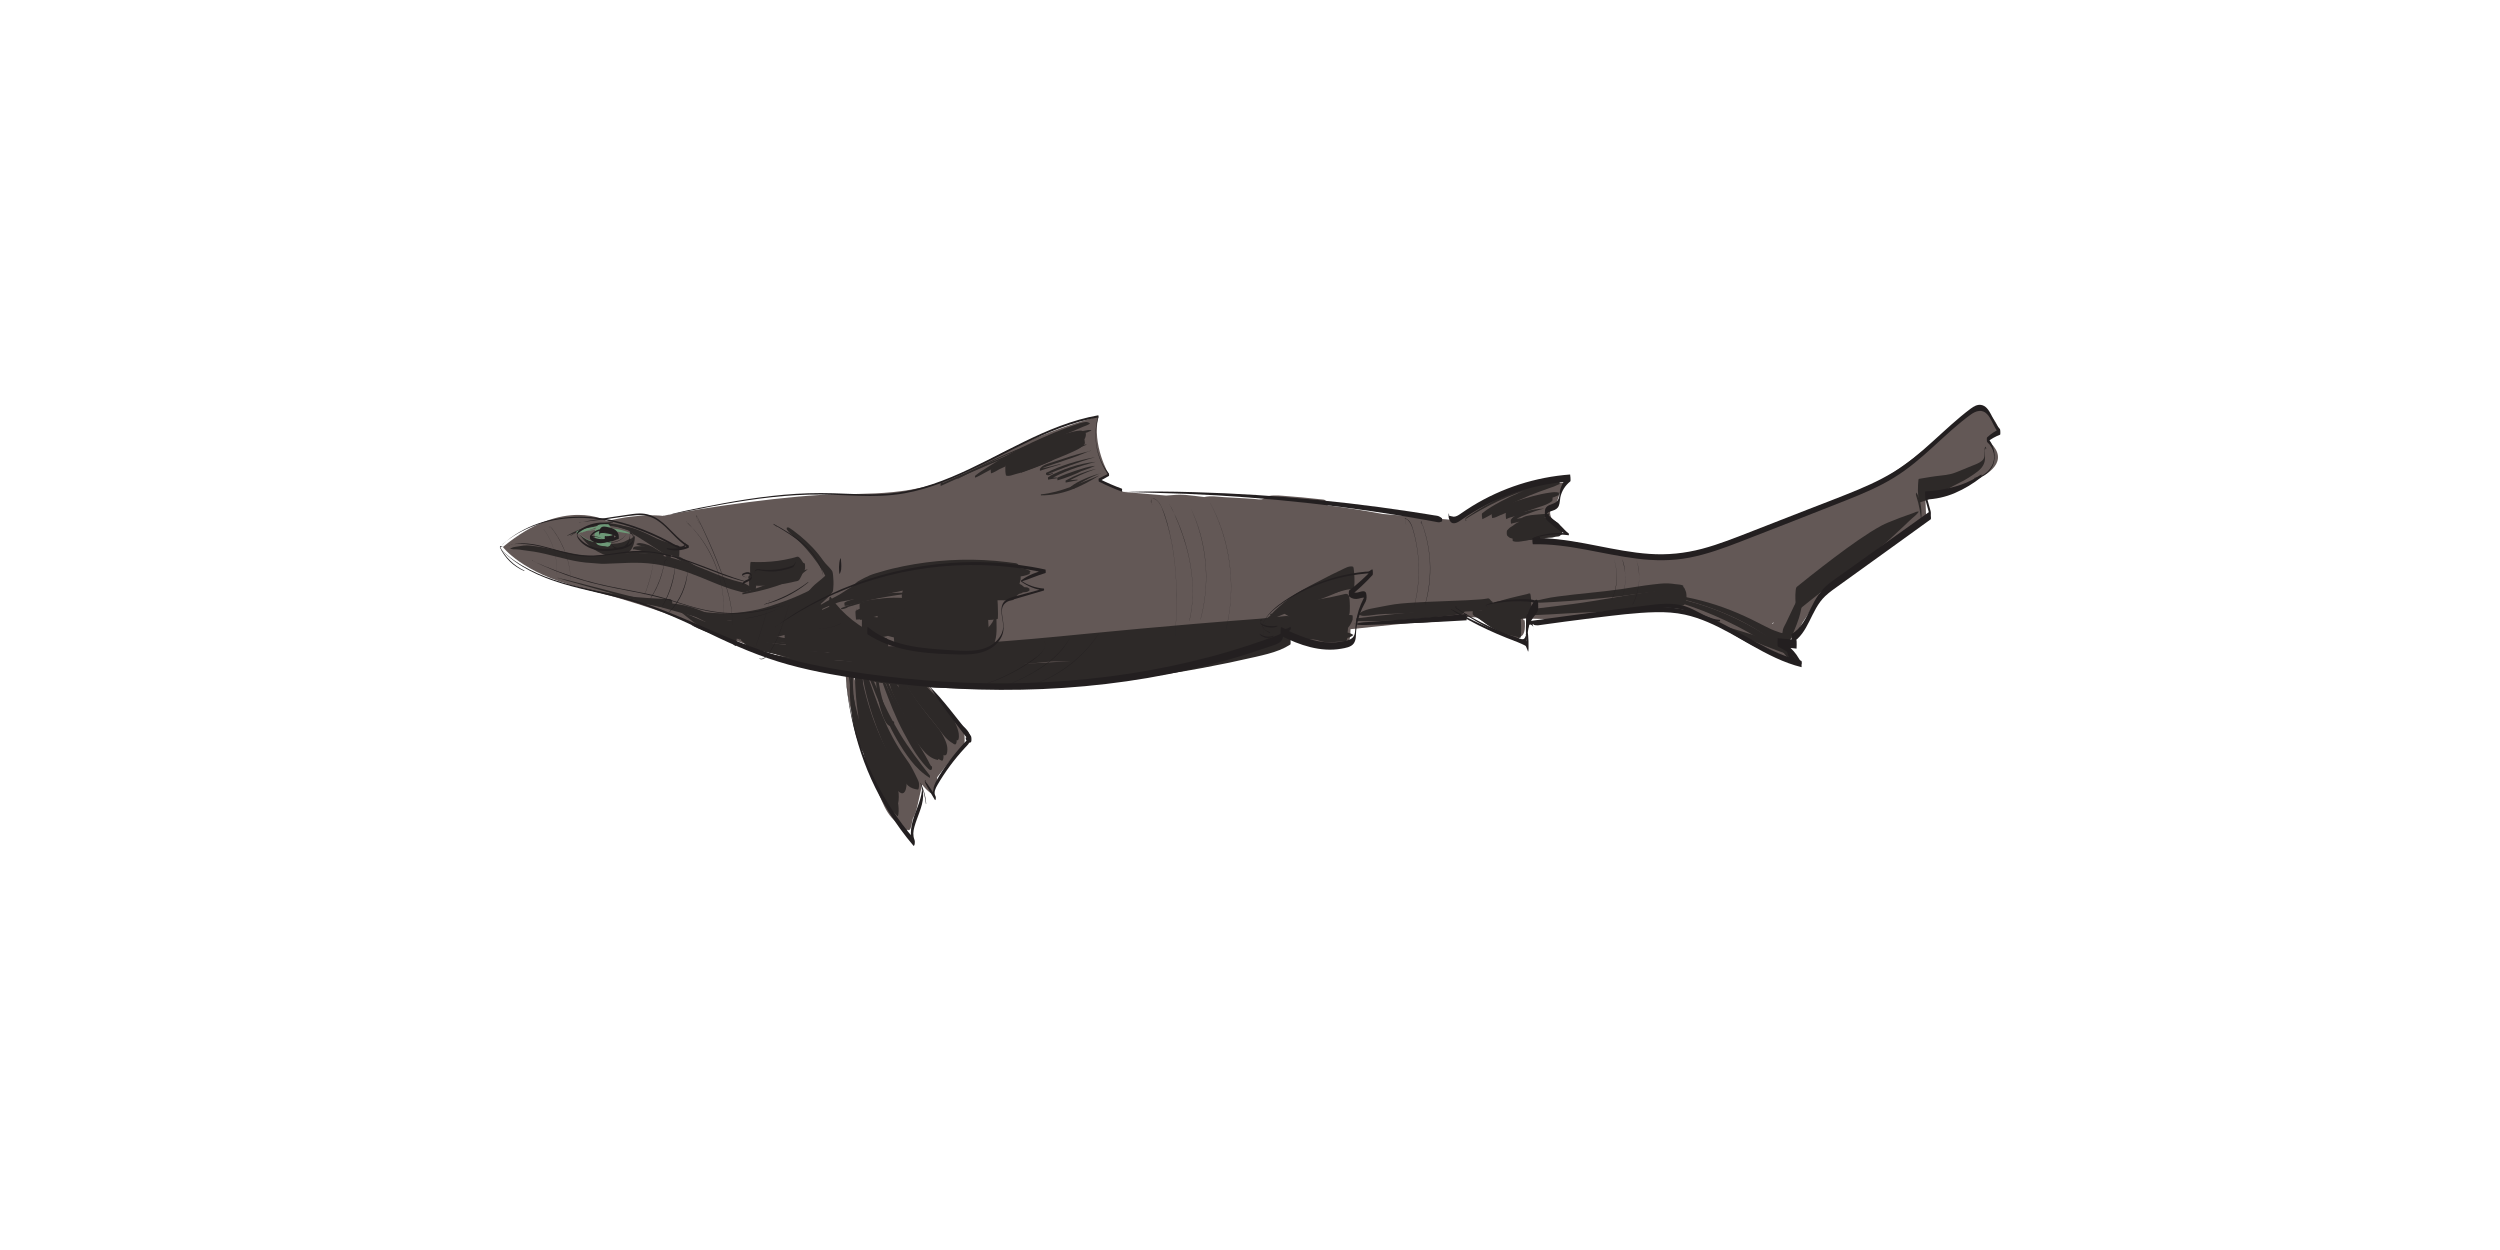 <?xml version="1.0" encoding="UTF-8"?><svg id="Layer_1" xmlns="http://www.w3.org/2000/svg" viewBox="0 0 1500 750"><defs><style>.cls-1{fill:#635856;}.cls-2{fill:#6d9877;}.cls-3{fill:#2d2928;}.cls-4{fill:#231f20;}</style></defs><g><path class="cls-1" d="M1192.27,263.88l7.73-4.75s-6.77-21.91-21.38-9.21c-14.6,12.7-44.29,37.99-65.77,46.45-21.47,8.46-93.7,34.76-93.7,34.76,0,0-18.14,6.99-60.71-2.61-17-3.83-26.59-5.2-32-5.47l10.99-2.75s-13.48-13.95-4-16.77c0,0,3.14-11.21,5.92-13.99,0,0-38.75-.35-67.25,22.45l-42.43-3.61c-10.96-2.02-21.98-3.81-33.05-5.18-.18-.83-.42-1.66-.8-2.29-.72-1.21-1.62-1.14-2.82-1.27-3.93-.42-7.86-.83-11.79-1.22-3.78-.37-7.57-.66-11.36-.95-1.9-.15-3.77-.29-5.68-.2-.88,.04-1.75,.09-2.61,.29-1.3,.31-2.26,1.08-3.45,1.69-1.62,.82-3.92,.22-5.67,.09-2.04-.15-4.08-.27-6.13-.39-3.79-.23-7.59-.44-11.38-.63-3.95-.2-8.5-1.05-12.38-.09-3.8-.49-7.61-.94-11.42-1.3-3.77-.36-7.61,.18-11.4,.4-.03,0-.05,0-.08,0l-25.54-2.17-14.87-7.15,6.13-3.22s-10.47-17.82-6.31-35.04c0,0-37.48,9.95-68.95,28.1-31.47,18.14-57.23,18.36-86.02,18.67-28.79,.31-83.09,8.11-106.18,13.02,0,0-13.19-1.93-33.76,3.13,0,0-25.53-15.12-62.41,15.53,0,0,11.23,15.46,45.89,24.24,34.66,8.77,59.54,18.12,67.5,21.7,7.11,3.2,58.61,23.44,92.37,30.05,0,1.09,.06,2.18,.12,3.23,.41,7.07,1.53,13.81,3.66,20.57,.55,1.75,1.16,3.49,1.78,5.21,.41,2.63,.93,5.22,1.63,7.74,1.4,5.04,3.43,9.81,6.17,14.26,.93,5.3,2.27,10.55,4.36,15.5,.14,.32,.28,.64,.42,.96,.62,1.79,1.27,3.57,1.98,5.33,1.89,4.69,3.94,9.69,7.31,13.54,1.52,1.73,3.46,3.27,5.67,4.03,.18,.06,.39,.12,.6,.17,.48,2.76,1.46,6.23,3.05,3.58,.12-.19,.22-.39,.32-.59l.08,.16c1.56,1.31,2.27-2.85,2.37-3.44,.19-1.09,.43-2.19,.69-3.28,1.42-2.38,2.17-5.25,2.77-7.84,.97-4.17,1.9-8.34,2.81-12.52,1.42,1.85,3.07,3.54,4.96,4.97,1.39,1.05,2.02-2.11,2.17-3.16,.99,.09,1.52-2.37,1.65-3.46,.1-.82,.19-1.79,.24-2.82,4.73-5.84,8.73-12.44,15.21-16.51,1.47-.92,1.28-5.78,1.23-7.12-.08-2.12-.04-5.38-1.58-7.05-1.14-1.24-2.32-2.45-3.51-3.65-.07-.09-.15-.17-.22-.23-.27-.27-.52-.56-.79-.82-1-.99-2.06-2.2-3.2-3.19-.05-.08-.08-.16-.13-.23-3.31-4.85-6.87-9.52-10.7-13.98-1.31-1.53-2.67-3.2-4.5-4.08,31.28,2.49,76.74,4.48,108.45-1.11,52.82-9.3,111.05-27.05,111.05-27.05l6.76-.7c.57,.41,1.28,.72,2.01,.98,.04,.26,.08,.52,.14,.77,.54,2.25,1.72,3.87,3.8,4.93,1.21,.62,2.74,1.03,4.08,1.23,3.02,.46,6.2,.16,9.2-.31,1.5-.23,3-.53,4.48-.87,1.31-.3,2.82-.55,3.96-1.3,1.83-1.21,2-3.44,2.16-5.46,.08-1.02,.1-2.05,.1-3.07l69.6-7.23,6.6,.16c.84,.72,1.72,1.39,2.54,2,2.21,1.63,4.59,3.12,7.03,4.38,.39,.2,.78,.38,1.18,.57,1.05,.64,2.11,1.29,3.18,1.89,2.69,1.51,5.24,3.23,7.87,4.85,.57,.35,1.06,.76,1.72,.45,.72-.34,1.17-1.33,1.59-1.98,.12-.18,.21-.38,.32-.57,2.5-.43,3.01-4.06,3.01-6.25,0-.53,.17-3.54-.46-3.8-.55-.23-.25,1.08-.5-.34-.03-.19-.11-.36-.2-.54l26.37,.63s55.93-16.95,86.09-.09c30.16,16.86,57.7,28.15,54.64,26.8-1.68-.74-6.8-8.03-11.08-14.47,.54-.65,1.07-1.31,1.61-1.96,.09,.84,.22,1.68,.48,2.46,.14,.43,.38,1.35,.91,.72,.69-.83,1.33-1.7,2-2.54,.13,.58,.29,1.15,.47,1.73,.06,.18,.45,1.49,.87,.71,1.23-2.3,2.11-4.83,3.23-7.19,.67-1.42,1.38-2.82,2.1-4.22,3.63-5.29,6.97-10.77,9.94-16.46,.4-.77,.52-1.85,.59-2.77l63.69-43.42-.54-13.7s63.79-11.52,37.11-33.44Zm-662.41,144.17s-.05,.07-.07,.11c-.15-.32-.31-.64-.48-.98,.23,.02,.46,.05,.7,.07-.05,.27-.1,.53-.14,.8Zm-1.73-.15c-.03,.2-.05,.42-.07,.63-.34,.06-.6,.47-.78,.92-.43-.88-.86-1.75-1.27-2.64,.72,.08,1.5,.17,2.32,.26-.1,.29-.17,.63-.2,.83Zm-4.36,.72c-.04,.23-.04,.46-.07,.69-.36-.96-.72-1.92-1.08-2.87,.52,.06,1.1,.13,1.72,.2-.29,.66-.49,1.53-.56,1.99Zm-9.72-3.27c-.29,1.27-.55,2.55-.77,3.84-.41-1.4-.86-2.79-1.32-4.16,.71,.12,1.41,.22,2.1,.32Zm550.26-32.02c-.22,.36-.46,.71-.67,1.07-.17-.27-.27-.43-.27-.43l.94-.64Z"/><path class="cls-3" d="M478.02,372.9c7.87-4.4,16.05-8.2,24.51-11.32,2.11-.78,4.32-.96,6.52-1.38,1-.19,2.19-.6,3.2-.42,.54,.09,1.1,.27,1.62,.42,.66,.19,1.14,.1,1.82,0,2.17-.33,4.34-.65,6.49-1.1,2.27-.47,4.5-1.25,6.75-1.83,18.01-4.63,36.38-7.26,55-7.01,4.62,.06,9.23,.29,13.83,.69,2.34,.2,4.67,.45,6.99,.74,1.06,.13,2.11,.27,3.17,.42,.56,.08,1.13,.16,1.69,.25,.7,.11,1.2,.33,1.6-.41,.35-.66,.53-1.9,.72-2.56,.14-.51,.32-1.02,.4-1.54,.11-.73,.06-1.53,.04-2.27s-.03-1.52-.15-2.26c-.09-.57-.33-1.19-.48-1.68-.26-.88-.42-2.03-.85-2.84-.55-1.03-2.06-.93-3.11-1.08-1.2-.17-2.39-.33-3.59-.48-4.58-.56-9.19-.96-13.8-1.19-18.53-.91-37.17,.87-55.21,5.2-2.29,.55-4.55,1.21-6.81,1.88s-4.45,1.22-6.54,2.11c-2.29,.97-4.48,2.14-6.64,3.35-1.19,.67-2.01,1.61-2.97,2.58s-2.35,1.63-3.56,2.35c-2.12,1.28-4.05,2.8-6.26,3.92-2.08,1.06-4.14,2.15-6.18,3.28-4.21,2.33-8.36,4.78-12.41,7.38-1.97,1.26-3.91,2.57-5.84,3.9-.16,.11,.08,.86,.02,.9h0Z"/><path class="cls-3" d="M610.89,354.12c-.65-.52-1.29-1.05-2.13-1.26-.73-.18-1.54-.11-2.28-.11-2.06,.02-4.12,.08-6.18,.2l-12.6,.7c-8.41,.47-16.89,1.13-25.16,2.82-.06,.01-.02,.76,.02,.76,8.4,.37,16.85-.34,25.2-1.22l12.33-1.3c2.15-.23,4.28-.5,6.41-.82,1.31-.2,3.43-.77,4.39,.4-.02-.03,.03-.15,0-.18h0Z"/><path class="cls-3" d="M609.92,344.6c1.34,.14,2.67,.16,4.01,0,.59-.07,1.17-.17,1.75-.31,.83-.19,1.3-.11,2.13,.05-.07-.01,.2-1.83-.05-1.95-3.92-1.93-8.69-1.86-12.98-1.87s-8.6,.17-12.9,.49-8.57,.76-12.82,1.49-8.53,2-12.68,3.44c-4.81,1.67-9.75,3.34-14.35,5.53-.19,.09,.02,1.73,.04,1.72,4.2-.37,8.37-1.09,12.57-1.49s8.5-.6,12.72-1.21c8.55-1.24,17.07-2.53,25.67-3.49,2.46-.27,4.97-.38,7.4-.8,2.56-.44,5.03-.7,7.38-1.87l-.05-1.95c-.59,.59-1.07,1.15-1.88,1.4-.64,.2-1.3,.36-1.96,.48-1.32,.24-2.66,.31-4,.25,0,0,0,.07,0,.07h0Z"/><path class="cls-3" d="M548.01,359.54l-3.07-.41c-2.02-.27-2.82-.87-3.54-3.07v5.97c.3,.86,.62,1.71,.96,2.54l.13,.21c4.89-.19,9.65-1,14.49-1.69s9.72-1.19,14.6-1.67c9.76-.96,19.58-1.39,29.38-1.26,1.45,.02,2.89,.05,4.34,.09,.64,.02,1.3,.11,1.93-.06,1.09-.31,1.46-.88,2.12-1.79,.52-.7,1.11-1.48,1.88-1.93,.7-.41,1.46-.26,2.15-.78,1.14-.86,2.84-2.25,4.29-1.39l-.03-1.12c-.48-.31-.91-.68-1.49-.77s-1.16-.06-1.71-.08c-1.14-.05-2.28-.11-3.42-.07-2.2,.06-4.39,.15-6.59,.27-4.39,.24-8.77,.72-13.13,1.31-8.68,1.19-17.27,3.26-25.84,5.07-4.89,1.03-9.78,2.11-14.66,3.21-.1,.02,.03,1.03,.03,1.03,8.66-1.42,17.32-2.79,26.03-3.85s17.31-1.77,25.96-2.75c2.43-.27,4.87-.52,7.31-.72,1.22-.1,2.44-.23,3.66-.38,.65-.08,1.3-.14,1.95-.24,.83-.13,1.25-.41,1.93-.91,.16-.12-.14-1.07-.03-1.12-1.25,.56-2.68-.61-3.64-1.36-.68-.54-1.11-1.03-1.95-1.27s-1.35-.66-1.96-1.29c-1.22-1.25-1.8-2.98-3.69-3.31-1.22-.22-2.62-.08-3.86-.1-5.06-.09-10.13-.04-15.19,.16-9.98,.39-19.9,1.39-29.75,3.04-2.77,.47-5.59,.87-8.32,1.55-1.41,.35-2.88,.71-4.25,1.19-.63,.22-1.26,.49-1.88,.74-.22,.08-.73,.21-.94,.37-.46,.33-.81,2.7-.94,3.16-.31,1.18-.14,2.6-.08,3.81,.03,.56-.05,1.33,.16,1.85,.02,.06,.1,.64,.2,.31,.64-2.16,1.44-2.55,3.4-2.5l3.06,.08s0-.07,0-.07h0Z"/><path class="cls-3" d="M616.66,342.95c.48,.39,.94,.58,1.53,.34,.07-.03-.02-.7-.02-.7-11.61,1.28-23.15,3.05-34.72,4.71-.03,0,0,.35,0,.34,11.59-1.36,23.19-2.62,34.72-4.36l-.02-.7c-.51,.34-.93,.49-1.52,.29,0,0,0,.06,0,.07h0Z"/><path class="cls-3" d="M533.31,370.49c-.28-.8-.56-1.6-.84-2.4l.03,1.76c.47,.15,.99,.4,1.48,.45,.52,.06,1.18-.11,1.71-.16,1.14-.1,2.28-.21,3.42-.31,2.21-.2,4.4-.39,6.6-.67,4.4-.56,8.81-1.06,13.23-1.52,8.58-.88,17.35-2.15,25.99-1.71,1.13,.06,2.43,.03,3.5,.4,1.19,.41,2.36,1.11,3.44,1.73s2.21,1.25,3.23,1.95,2.14,1.45,3.44,1.41c.41-.01,.2-6.01,.18-6.53-.04-1.54-.08-3.08-.21-4.61-.02-.26-.03-1.85-.29-1.9-1.13-.25-2.22-.53-3.38-.53s-2.41,0-3.61,.01c-2.32,.02-4.65,.08-6.97,.16-4.73,.17-9.44,.48-14.15,.93-9.34,.9-18.62,2.28-27.82,4.14-5.19,1.05-10.34,2.26-15.45,3.61-.28,.07-.28,2.26-.28,2.11-.07,1.69-.06,3.4-.01,5.08,.02,.58,.06,7.17,.64,7.17,17.44,0,35.08-2.93,52.39,.47,4.63,.91,9.15,2.29,13.46,4.24,.11,.05,.2-2.48,.19-2.11,.05-1.69,.02-3.4-.02-5.09s-.09-3.39-.23-5.08c-.04-.5,.06-1.73-.3-2.1-1.26-1.32-3-1.69-4.76-1.74-2.21-.06-4.44,.21-6.64,.36l-14.92,.98-29.84,1.96c-.56,.04-.29,6.61-.27,7.21,.05,1.7,.09,3.4,.26,5.09,.03,.31,.04,2.02,.37,2.1,9.88,2.46,20.17,3.27,30.25,4.54,4.97,.62,9.98,1.46,14.98,1.82,2.49,.18,4.81-.28,6.53-2.19s2.86-4.29,3.33-6.86c.2-1.08,.07-2.29,.04-3.37-.02-.59-.04-1.18-.09-1.76,0-.11-.16-.87-.14-.9-.88,1.01-2.55,.98-3.75,.85-2.06-.21-4.18-.04-6.26-.19-5.08-.36-10.17-1.22-15.22-1.85-10-1.25-20.21-2.06-30.01-4.5l.35,14.41,29.84-1.97,14.92-.99c2.2-.15,4.43-.42,6.64-.36,1.77,.05,3.5,.41,4.76,1.73l-.35-14.39c-15.81-7.16-33.52-6.1-50.42-5.2-5.14,.27-10.28,.52-15.43,.52l.35,14.37c18.16-4.8,36.75-7.63,55.5-8.71,2.56-.15,5.12-.26,7.69-.33,1.36-.04,2.72-.07,4.09-.09s2.68-.23,4.08-.52l-.32-13.05c-.9,.43-1.78,.94-2.73,1.27s-1.94,.39-2.98,.4c-2.06,.02-4.04,.32-6.1,.17-4.28-.33-8.61,.06-12.87,.43-8.81,.75-17.53,2.01-26.24,3.55-2.46,.43-4.89,.92-7.32,1.49-1.22,.28-2.44,.57-3.65,.86-.65,.15-1.3,.31-1.95,.46-.74,.17-1.31,.64-1.93,1.05-.16,.11-.1,1.67,.04,1.79l.82,.71s0-.06,0-.07h0Z"/><path class="cls-3" d="M598.06,366.61c.02-.6,.01-1.18-.1-1.77-.11-.63-.31-1.24-.59-1.82-.24-.5-.5-.92-.69-1.44-.54-1.45-.69-3.06-1.05-4.57-.12-.51-.18,.58-.17,.42-.07,.66-.05,1.33-.04,2,0,1.73,.03,3.48,.22,5.21,.35,3.11,1.07,6.15,1.49,9.25,.04,.28,.07,.55,.11,.83,.03,.21,.09,.61,.03,.17,.12,1.56,.1,.54-.06-3.07-.09-1.21-.11-2.43-.08-3.64,.08-.34,0-.05-.02,.05-.24,1.16-.42,2.28-.81,3.4l.09-.25c-1.05,2.73-2.89,4.99-5.4,6.5s-5.16,1.92-7.88,2.7c-.72,.21-1.31,.64-1.99,.94s-1.45,.5-2.19,.71c-1.59,.45-3.2,.81-4.82,1.15-3.8,.8-7.69,1.18-11.56,1.5-.13,.01-.25,3.88,.1,4,4.63,1.7,9.41,3.07,14.19,4.3,1.77,.45,3.59,.71,5.34,1.24s3.64,0,5.34-.55c3.28-1.07,6.25-3.01,8.08-5.99,2.69-4.4,2.39-9.98,2.31-14.92-.07-3.9-.18-7.85-.85-11.7-.16-.95-.35-1.89-.6-2.82-.11-.42-.37-1.5-.8-1.71l.35,8.75,.11-1.47-.08,.43,1.43-.95c.13,.26,.24,.54,.32,.82,.23,.71,.32,1.41,.26,2.19,0,.03,0,.2,0,.14h0Z"/><path class="cls-3" d="M574.59,367.38c-6.64-3.95-14.59-4.38-22.13-4.19-8.6,.22-17.2,.82-25.75,1.77-2.43,.27-4.86,.57-7.28,.9-.26,.04-5.91,1.05-5.3-.43,.04-.11-.05-.34-.02-.4-.17,.39-.18,.89,.09,1.24,1.06,1.37,3.91,.39,5.25,.21,4.76-.65,9.54-1.2,14.33-1.63s9.42-.74,14.15-.94c4.37-.19,8.77-.38,13.14-.1,4.71,.31,9.38,1.29,13.52,3.64,0,0,0-.06,0-.07h0Z"/><path class="cls-3" d="M545.2,360.16c-13.46-2.06-27.98-.89-40.5,4.73-.07,.03,0,.67,.02,.67,1.38-.11,2.65-.49,3.87-1.13,.04-.02-.02-.27,0-.28-1.26,.52-2.53,.75-3.88,.73l.02,.67c6.53-2.24,13.05-4.14,19.92-5s13.69-1.08,20.56-.34c0,0,0-.07,0-.07h0Z"/><path class="cls-3" d="M549.11,355.76c-7.13-.27-14.36-.19-21.45,.74-3.46,.45-6.91,1.01-10.33,1.72-1.72,.35-3.41,.82-5.1,1.29-1.88,.52-3.84,.99-5.51,2.03-.29,.18,.18,1.93,.05,1.98,1.24-.5,2.7-.64,4.01-.9s2.67-.47,4.02-.69c.06,0,0-.69-.02-.69-1.34,.1-2.68,.21-4.03,.25s-2.74,.26-4.03,.04l.05,1.98c1.79,.02,3.58-.63,5.3-1.07s3.41-.81,5.1-1.24c3.5-.88,7.01-1.69,10.55-2.35,7.1-1.33,14.19-2.48,21.39-3.02,0,0,0-.07,0-.07h0Z"/><path class="cls-3" d="M548.56,359.83c-2.78,.08-5.53-1.04-8.3-1.15s-5.52-.1-8.23,.12c-5.38,.43-10.93,1.52-16.06,3.19-.63,.21,.14,6.05,.15,6.05,5.85-.73,11.68-1.83,17.51-2.77l8.63-1.39,4.19-.67c1.24-.2,2.53-.5,3.68,.16l-.11-4.39c-3.01,.56-6.06,.79-9.1,1.14s-6.2,.76-9.3,1.2c-6.26,.89-12.53,2.07-18.14,5.07-.36,.19-.13,2.33-.12,2.69,0,.22,.27,2.67,.25,2.68,1-.54,1.79-1.43,2.84-1.82,.92-.34,1.92-.53,2.87-.79,.12-.03,.02-1.52-.04-1.52-.95-.04-1.94,0-2.89-.11-1.03-.13-1.9-.83-2.91-1.13l.13,5.37c6.21-.09,12.25-2.09,18.17-3.81s12.15-3.74,18.34-4.58c.19-.03,.25-4.17-.11-4.39-1.07-.67-2.24-.5-3.44-.38-1.4,.15-2.8,.31-4.2,.46l-8.89,.97c-5.84,.64-11.72,1.12-17.53,1.96l.15,6.05c5.3-1.84,10.57-3.41,16.02-4.68,2.65-.62,5.28-1.22,7.96-1.7s5.62-1.8,8.47-1.64c0,0,0-.18,0-.18h0Z"/><path class="cls-3" d="M542.36,367.1c-4.43,.07-8.84,.31-13.26,.56-2.12,.12-4.24,.28-6.35,.46s-4.7,.16-6.81,.79c-.27,.08,.03,2.93,.07,2.93,5.93-.35,12,.34,17.92,.66,2.71,.15,5.44,.2,8.14,.49,2.16,.23,4.47,.74,5.92,2.47l-.02-.8c-.43,.78-1.27,.86-2.08,.76-1.39-.18-2.8-.41-4.17-.69-2.75-.57-5.32-1.69-8.12-2.01-2.63-.3-5.24-.88-7.86-1.26-1.39-.2-2.79-.42-4.18-.64-1.29-.21-2.89-.77-4.17-.55l.33,13.62c.9-1.4,1.86-2.74,2.88-4.05,.48-.61,.86-1.96,1.5-2.22s1.25,.08,1.75,.41c2.63,1.76,6.06,2.62,9.06,3.53s5.91,1.45,8.95,1.67,6.43-.33,9.48-.89c.06-.01,.06-1.28-.03-1.31-3.07-.96-6.19-2.14-9.33-2.82s-6.1-1.21-9.19-1.62c-1.48-.2-2.94-.44-4.41-.68-1.39-.23-2.96-.57-4.36-.51-.7,.03-1.21,.1-1.8-.42-.83-.73-1.12-1.88-1.8-2.73-.44-.56-.98-1.08-1.51-1.56-.58-.51-.78-.75-1.52-.42-.26,.12-.24,2.08-.24,2-.06,1.6-.04,3.22,0,4.82s.09,3.21,.24,4.81c.03,.28,.04,1.92,.33,1.99,1.25,.29,2.88-.18,4.15-.35s2.6-.37,3.9-.57c2.8-.43,5.5-1.17,8.28-1.72s5.3-2.1,8-3.03c1.29-.45,2.6-.87,3.87-1.36,.84-.32,1.68-.54,2.07-1.4,.05-.11,.06-.7-.03-.79-1.62-1.55-3.56-2.27-5.75-2.63-2.75-.45-5.56-.63-8.33-.92-5.95-.62-12.1-.92-17.96-2.2l.07,2.93c2.24-.17,4.59-1.04,6.79-1.52s4.22-.89,6.33-1.29c4.38-.82,8.8-1.39,13.23-1.86,0,0,0-.07,0-.07h0Z"/><path class="cls-3" d="M340.23,321.5c2.21-.87,4.49-1.71,6.75-2.51s4.47-1.55,6.73-2.23c4.62-1.39,9.38-2.39,14.11-3.28,.02,0-.02-.41-.01-.41-4.82,.33-9.49,1.29-14.13,2.64-2.29,.66-4.53,1.42-6.73,2.33-2.34,.97-4.53,2.06-6.73,3.3-.02,.01,.02,.17,0,.18h0Z"/><path class="cls-3" d="M342.35,321.58c7.32-5.13,16.34-7.08,25.16-5.86,4.31,.6,8.47,1.99,12.45,3.71s7.95,4.1,11.88,6.26c2.15,1.18,4.32,2.35,6.52,3.44,1.13,.56,2.26,1.1,3.41,1.6s2.46,1.29,3.67,1.39c.5,.04-.07-3.51-.09-3.5-.03,.02-.82,.45-.82,.5,0-.12-.08-1-.12-.8-.27,1.38,.21,2.6,.96,3.74l-.03-3.44c-.91-.54-2.09-.75-3.09-1.11s-2.03-.76-3.04-1.17c-2.01-.82-4-1.72-5.97-2.64-3.93-1.84-7.87-3.62-11.84-5.38s-8.06-3.21-12.33-3.94-8.85-.56-13.18,.48c-4.93,1.18-9.55,3.41-13.56,6.5-.03,.03,.04,.19,0,.21h0Z"/><path class="cls-3" d="M363.84,313.77c3.98,1.85,8.33,2.66,12.46,4.1,3.66,1.28,7.17,3.03,10.44,5.09s6.62,4.17,9.91,6.29,6.77,3.89,10.6,4.83l-.16-6.68c-.81,.45-1.08,1.43-1.92,1.89-.6,.33-1.22,.4-1.89,.33-.1,0-.13,1.7,.05,1.86,.6,.56,1.24,1.02,1.93,1.46,.61,.38,1.29,1.32,1.99,1.14,.64-.17,.46-6.55-.16-6.68-3.62-.74-7.11-1.96-10.56-3.27s-6.53-3.11-9.87-4.55-6.76-2.9-10.41-3.57c-4.16-.76-8.38-.93-12.41-2.31,0,0,0,.06,0,.07h0Z"/><path class="cls-3" d="M348.04,321.12c2.35,3.18,4.93,6.16,8.23,8.39,2.92,1.98,6.59,3.84,10.16,4.1,3.25,.24,6.75-.04,9.7-1.54,3.22-1.63,4.58-6.01,4.81-9.4,.02-.37-.16-1.24-.11-1.44-.26,1.06-1.03,1.59-2.03,1.91-.62,.19-1.11,.25-1.68,.57-.69,.39-1.39,.78-2.12,1.1-2.94,1.3-6.15,1.54-9.32,1.42s-6.35-.23-9.52-1.14c-2.9-.84-5.87-1.98-8.12-4.05,0,0,0,.05,0,.07h0Z"/><path class="cls-3" d="M380.03,320.32c.13,.85,.02,1.46-.46,2.17-.34,.51-.8,.98-1.24,1.41-1.05,1.02-2.38,1.88-3.64,2.61-3.04,1.75-6.12,3.1-9.63,3.5-.06,0-.06,1.02,.03,1.03,3.77,.56,8.42,.31,11.59-2.06,1.51-1.13,2.67-2.86,3.21-4.65,.26-.85,.36-1.72,.36-2.61,0-.49,.04-1.12-.21-1.57,0,.01,0,.13,0,.16h0Z"/><path class="cls-3" d="M306.18,329.28c.64,.05,1.17,.29,1.79,.32,.52,.03,1.04-.02,1.56,0,1.28,.02,2.52,.2,3.78,.41,2.28,.39,4.58,.57,6.87,.94,4.62,.74,9.17,1.9,13.71,3.05s9.27,2.36,14,3.09c2.28,.35,4.58,.6,6.88,.71,2.6,.12,5.25,.57,7.85,.49,9.99-.28,19.85-1.31,29.81,.11s18.91,4.3,27.9,7.94c4.92,1.99,9.78,4.12,14.77,5.92,2.47,.89,4.98,1.7,7.53,2.35,1.21,.31,2.7,.88,3.94,.74,1.34-.15,2.7-.7,3.97-1.13,.16-.05,.12-1.98-.05-2.07-1.14-.63-2.25-1.3-3.39-1.94-1.2-.67-2.42-.85-3.75-1.17-2.26-.55-4.49-1.22-6.69-1.97-4.44-1.51-8.77-3.34-13.11-5.14-8.95-3.71-18.03-6.97-27.59-8.73-4.74-.87-9.55-1.38-14.36-1.44-5.09-.06-10.13,.41-15.2,.83-2.63,.21-5.21,.44-7.83,.77-2.46,.31-4.98,.11-7.44-.13-4.65-.45-9.24-1.4-13.8-2.38-5.14-1.11-10.26-2.33-15.47-3.03-2.5-.34-5.21-.79-7.73-.49-1.33,.16-2.65,.43-3.97,.62-.59,.09-1.18,.17-1.77,.28-.87,.15-1.39,.56-2.21,.87-.02,0,0,.18,0,.18h0Z"/><path class="cls-3" d="M448.94,346.63c.46,1.5,.86,2,1.92,3.01,.69,.65,1.45,1.37,1.61,2.35l-.16-3.38c.01-.62,.13-.3-.24-.1-.17,.09-.29,.19-.49,.26-.37,.12-.76,.07-1.13-.04l.28,4.48,.04-.49-.3,1.56c.43,.57,.62,.78,1.33,.77,.49,0,.91-.05,1.23-.43,.35-.4,.4-1.02,.47-1.52,.27-1.99,.23-4.07,.18-6.06-.05-1.72-.11-3.46-.31-5.17-.1-.8-.18-1.74-.5-2.5-.44-1.05-1.41-1.66-2.35-2.21l.35,14.11c5.41,.43,10.89,.22,16.28-.48,2.62-.34,5.22-.8,7.79-1.39,.68-.15,1.36-.32,2.04-.49,.6-.15,1.52-.22,2.02-.54,.77-.49,1.31-1.82,1.74-2.59,.74-1.36,1.11-2.8,2.13-4.01,.28-.33,.27-3.56-.09-3.73-.28-.13-.65-.24-.9-.42,.03,.02-.85-1.43-1.16-1.84-.43-.55-1.16-1.5-1.84-1.73-.54-.18-1.45,.25-2.02,.4-.68,.18-1.35,.35-2.03,.52-2.64,.64-5.32,1.14-8.02,1.52-5.4,.75-10.83,.9-16.27,.67-.66-.03-.47,6.49-.46,7.07,.05,1.66,.1,3.33,.31,4.98,.06,.46,.04,1.81,.5,2.06,.78,.42,1.47,.83,2.02,1.54l-.17-.25c.12,.3,.18,.33,.18,.08l-.38-4.09,.02,.32,.09-7.73c-.08,.75-1.33,.85-1.82,1.31-.94,.89-1.04,2.77-1.22,3.95-.22,1.46-.22,2.92-.15,4.39,.03,.58-.08,2.16,.51,2.59l-.31-2.17c.06,1.25,0,3.24,1.85,2.75,1.75-.46,1.31-3.14,1.26-4.46-.06-1.66-.27-4.02-2.34-4.36-.84-.14-1.48,.51-1.47,1.42,0,.02,0,.04,0,.06h0Z"/><path class="cls-3" d="M484.58,341.57c-6.58,1.58-12.87,4.37-19.13,6.93-6.58,2.69-13.16,5.22-19.98,7.23-.11,.03,.01,.9,.02,.9,6.74-1.21,13.54-2.71,20.03-4.89,3.3-1.11,6.48-2.47,9.57-4.05,1.54-.79,3.08-1.57,4.58-2.43,1.75-1.01,3.33-2.34,4.9-3.61,0,0,0-.07,0-.07h0Z"/><path class="cls-3" d="M334.63,346.8c1.45,.27,2.91,.88,4.35,1.28l4.34,1.22,8.45,2.37c5.63,1.58,11.26,3.14,16.89,4.7,11.3,3.15,22.58,6.39,33.86,9.61,5.48,1.56,11,3.13,16.56,4.4s10.84,1.74,16.33,1.79c10.43,.1,20.88-1.65,30.91-4.45,5.56-1.55,10.98-3.7,16.25-6.05s10.64-4.98,15.86-7.63l-.17-7.08c-1.06,1.46-1.79,3.22-2.65,4.8-.13,.24-.05,2.56,.06,2.55,.45-.03,.94-.15,1.38-.17,.54-.02,.85,.16,1.38-.11,.48-.25,.18-3.07,.17-3.55-.02-.83-.05-1.67-.14-2.5-.01-.1-.16-1.07-.21-1.03-4.52,2.98-9.12,5.67-14,8.03s-9.54,4.33-14.47,6.09-9.99,3.53-15.18,4.66-10.17,1.83-15.32,2.13-10.69,.11-15.99-.54c-5.58-.68-11.1-1.32-16.6-2.56-11.38-2.56-22.67-5.52-33.96-8.43-6.27-1.62-12.54-3.23-18.81-4.85-3.21-.83-6.43-1.65-9.65-2.47l-4.82-1.23c-1.58-.4-3.29-.64-4.82-1.17,0,0-.02,.17,0,.18h0Z"/><path class="cls-3" d="M415.1,375.22c9.83,5.2,21.12,7.99,32.23,8.35,5.37,.17,10.75-.13,16.06-.92s10.47-2.49,15.42-4.49c2.48-1.01,4.92-2.13,7.3-3.36,1.22-.64,2.38-1.33,3.52-2.1,.52-.35,1.06-.69,1.55-1.07,1.17-.91,1.15-1.97,1.52-3.37,.29-1.1,.74-2.06,.59-3.19-.53-4.22-2.03-2.91-3.9-1.95-2.38,1.23-4.72,2.55-7.13,3.72-4.86,2.36-9.95,4.27-15.16,5.71s-10.61,2.92-16.11,3.69c-12.01,1.69-24.03,1.04-35.9-1.18,0,0-.02,.16,0,.18h0Z"/><path class="cls-3" d="M493.58,364.75c-1.15,.62-2.52,.93-3.77,1.32s-2.53,.78-3.8,1.14c-2.62,.76-5.27,1.45-7.91,2.16-5.23,1.41-10.51,2.59-15.85,3.53-10.51,1.86-21.17,2.78-31.84,2.75-4.6-.01-10.54,0-13.43-4.24v1.1c3.61,3.16,8.15,4.34,12.82,4.77,5.01,.46,10.09,.73,15.12,.79,9.93,.11,20-1.65,29.46-4.59,2.35-.73,4.68-1.53,6.98-2.4,1.11-.42,2.22-.86,3.32-1.32,.63-.26,1.27-.42,1.64-1.04,.65-1.1,1.06-2.74,1.27-4.01,.27-1.62,.25-3.82-.13-5.42-.15-.63-.82-2.1-1.3-2.58-.56-.55-.95-.13-1.58,.2-2.26,1.19-4.55,2.31-6.88,3.36-9.38,4.25-19.31,7.58-29.35,9.85-5.56,1.25-11.05,2.5-16.74,2.94-4.81,.37-10.3,.79-14.64-1.69,.08,.05-.13,.96,.03,1.12,2.9,3.09,7.08,3.74,11.13,3.84,5.31,.13,10.65-.09,15.95-.48,10.79-.81,21.52-2.54,32-5.22,2.9-.74,5.76-1.59,8.6-2.55,1.5-.51,2.99-1.04,4.47-1.58s2.93-1.32,4.44-1.61c.03,0-.01-.17,0-.18h0Z"/><path class="cls-3" d="M441.17,385.16c2.02,.36,4.03,1.45,5.99,2.07s3.99,1.15,6.02,1.58c3.9,.82,7.87,1.26,11.85,1.34,7.95,.16,16.18-1.08,23.54-4.15l-.09-3.83c-1.88,.97-3.41,2.4-5.4,3.15-1.73,.65-3.51,1.19-5.31,1.61-3.73,.88-7.59,1.12-11.41,.91-7.71-.41-15.25-2.79-21.73-6.99,0,0-.11,1.54-.1,1.68,0,.39-.11,1.36,.19,1.67,1.22,1.29,2.37,2.41,3.91,3.32s3.12,1.57,4.77,2.14c3.4,1.16,6.96,1.8,10.48,2.49,8.47,1.65,16.97,3.17,25.59,3.71,4.87,.31,9.79,.03,14.67,.18,.05,0,.13-1.98-.05-2-4.38-.62-8.7-1.55-13.02-2.47s-8.47-1.43-12.71-2.03-8.6-1.13-12.89-1.76c-3.63-.53-7.3-1.01-10.86-1.94s-7.37-2.4-9.97-5l.08,3.36c6.53,3.96,14.08,6.03,21.71,6.17,3.83,.07,7.66-.39,11.4-1.19,1.8-.38,3.58-.88,5.31-1.49,.88-.31,1.67-.53,2.58-.7,1.05-.2,1.91-.49,2.86-1,.28-.15,.12-1.64,.11-1.92,0-.14-.16-1.93-.21-1.91-7.5,3.31-15.29,5.53-23.49,6.04-3.94,.25-7.91,.12-11.83-.39-2.02-.26-4.03-.62-6.01-1.09s-4.2-.85-5.98-1.75c0,0-.03,.17,0,.18h0Z"/><path class="cls-3" d="M453.64,390.87c-.08,.65-.72-.05-.33-.44,.28-.28,1.17,.21,1.45,.33,1.23,.54,2.42,1.14,3.64,1.69,2.44,1.09,4.92,2.09,7.4,3.08,5.02,2,10.17,3.47,15.41,4.77,10.35,2.56,20.9,3.92,31.36,5.95,2.67,.52,5.34,1.09,8.01,1.61,1.28,.25,2.47,.6,3.71,1.03,1.42,.49,2.83,.66,4.32,.86,5.34,.72,10.67,1.36,16.03,1.84,10.76,.96,21.6,1.23,32.4,1.44,21.6,.42,43.23-.31,64.78-1.92,21.45-1.6,42.82-4.14,64.05-7.61,10.66-1.74,21.29-3.72,31.86-5.93,5.24-1.1,10.46-2.25,15.68-3.46,4.86-1.13,9.76-2.25,14.4-4.12,2.24-.9,4.39-1.99,6.43-3.3,.21-.13,.12-2.23,.12-2.12,.02-1.7,0-3.4-.05-5.1s-.09-3.4-.2-5.1c-.01-.23-.25-2.09-.23-2.11-8.72,5.57-19.62,7.21-29.56,9.39-10.86,2.38-21.76,4.51-32.72,6.4-21.9,3.77-43.98,6.54-66.14,8.32-22.27,1.78-44.59,2.48-66.92,2.37-11.11-.05-22.2-.56-33.31-.83-5.54-.13-11.07-.23-16.61-.36-1.33-.03-2.68-.17-3.99,.03-1.45,.22-2.81,.47-4.28,.5-2.76,.04-5.52,.12-8.28,.07-10.74-.17-21.5-1.21-32.14-2.69-5.21-.73-10.45-1.59-15.61-2.61-2.56-.51-5.1-1.14-7.62-1.83-.45-.12-3.89-1.5-3.75-.24,.03,.3,.56,.65,.69,.27,.01-.04,0-.17,0-.16h0Z"/><path class="cls-3" d="M762.13,368.59c.41,1.34,.62,2.26,1.59,3.26,.63,.65,1.32,1.23,2.06,1.76,1.54,1.11,3.23,1.99,4.93,2.83,3.9,1.92,7.84,3.94,11.97,5.31,2.1,.69,4.25,1.31,6.37,1.93s4.18,1.36,6.43,1.65c2.07,.26,4.29-.06,6.37-.21,1.06-.08,2.12-.16,3.19-.19,.58-.01,1.26,.11,1.83,.01,.99-.17,1.07-.63,1.48-1.54l-.68-10.57c-.36,2.2-.44,4.44-.32,6.67,.04,.83,.07,1.72,.31,2.53,.41,1.38,2.54-8.5-.21-10.96-.85-.76-2.62-.18-3.66,0s-2.13,.39-3.18,.66c-2.5,.66-4.85,1.46-7.23,2.47-1.22,.52-2.35,1.26-3.61,1.69-1.08,.37-2.27,.67-3.41,.77-2.25,.2-4.72-.42-6.9-.96s-4.48-1.32-6.67-2.15c-1.9-.72-3.81-1.42-5.63-2.33-.88-.44-1.73-.93-2.53-1.52-.39-.28-.76-.59-1.12-.92-.65-.6-.51-.94-1.39-.35-.02,.02,0,.15,0,.17h0Z"/><path class="cls-3" d="M812.04,381c-1.94-1.4-4.61-1.75-6.97-1.99s-4.63-.34-6.93-.44c-4.61-.2-9.22-.49-13.83-.65s-9.17-.39-13.77-.36c-2.23,.01-4.46,.11-6.7,.07-1.47-.03-3.31-.15-4.21-1.5l.03,1.09c.6-1.73,1.68-2.98,3.32-3.78,.07-.03,0-.49,0-.56-.27-1.09-.67-2.23-1.1-3.27l.05,3.4c1.67,1.29,3.5,2.13,5.42,2.97,2.02,.88,4.03,1.76,6.06,2.63,4.35,1.86,9.28,2.16,13.95,2.43,2.47,.14,4.93,.18,7.4,.17s4.92,.1,7.32-.47c1.95-.46,3.8-1.5,5.36-2.74,2.04-1.62,3.23-3.72,4.11-6.14,.09-.25,.15-2.69-.1-2.71-3.31-.23-6.56-1.11-9.87-1.36-2.46-.19-4.93,.28-7.38,.52s-4.92,.48-7.38,.75c-4.57,.5-9.14,1-13.59,2.18-2.04,.54-3.87,.83-5.98,.51-1.91-.29-3.78-1.17-5.4-2.2-.06-.04-.04,3.53,.08,3.46,.45-.27,.93-.07,1.05,.42v-.56c-1.7,.8-4.35,2.93-3,5,.83,1.28,2.35,1.84,3.76,2.22,2.12,.58,4.27,1.05,6.41,1.53,8.72,1.98,17.73,2.25,26.64,2.21,2.56-.01,5.1-.21,7.65-.4s5.59-.73,7.6-2.38c0,0,0-.06,0-.07h0Z"/><path class="cls-3" d="M773.16,366.49c-1.27-.92-2.52-1.85-3.81-2.74-.05-.04-.16,1.58-.16,1.71,0,.42-.1,1.38,.24,1.7,1.16,1.1,2.57,1.91,3.96,2.69,.89,.5,1.51,1.35,2.41,1.76,.66,.3,1.38,.45,2.08,.62,3.61,.92,7.17,1.06,10.88,.91s7.04-.42,10.53-.97c1.74-.27,3.48-.58,5.21-.93,.86-.17,1.74-.33,2.59-.54,1.34-.33,1.9-.88,2.48-2.14,.32-.7,.29-1.96,.32-2.67,.06-1.48,.05-2.99-.04-4.46-.07-1.15-.11-2.33-.38-3.45-.07-.3-.16-1.04-.51-.57-.72,1.15-1.56,2.2-2.52,3.14-.18,.18-.15,2.12,.05,2.14,1.69,.18,2.18,1.99,2.43,3.43l-.28-2.55,.05,.97,.62-7.14c-.74-1.11-1.23-1.26-2.55-.97-.79,.17-1.57,.39-2.35,.58-1.73,.41-3.46,.78-5.21,1.13-3.57,.7-7.15,1.38-10.75,1.92s-7.09,1.02-10.57,2.02c-.75,.21-1.58,.36-2.29,.68-.78,.36-1.26,1.06-2.14,1.32-1.41,.41-2.77,.29-4.09-.32l.08,3.41c1.25-.16,2.49-.4,3.73-.6,0,0,0-.06,0-.07h0Z"/><path class="cls-3" d="M771.36,362.39c-.44,.19-.27,.91-.16,1.29,.57,1.88,3.02,1.05,4.4,.8,3.96-.73,7.89-1.86,11.69-3.2s7.73-2.75,11.52-4.33c1.9-.79,3.8-1.6,5.69-2.43,2.09-.91,4.34-1.94,6.06-3.45,.35-.31,.17-1.62,.16-2.04,0-.2-.29-2-.26-2.03-.57,.51-1.12,1.12-1.74,1.56s-1.33,.73-1.98,1.09c-1.23,.68-2.48,1.32-3.74,1.96-.11,.06,.03,.76,.02,.76,1.25-.35,2.5-.69,3.76-.99,.58-.14,1.18-.35,1.77-.42,.65-.08,1.35,.05,2.01,.11l-.1-4.07c-1.7,.08-3.44,.88-5.01,1.52-1.69,.69-3.35,1.46-5.03,2.17-3.3,1.39-6.61,2.8-9.93,4.15s-6.71,2.74-10.04,4.18c-1.66,.72-3.31,1.44-4.94,2.23-.89,.43-1.77,.87-2.65,1.31-.29,.15-2.01,.85-1.51-.12,0,0,0-.07,0-.07h0Z"/><path class="cls-3" d="M764.72,368.23c-.62,.22-1.78,1.21-2.36,1.01-.02,0-.21,2.09,.05,2.07,2.02-.11,4.16-1.36,6.03-2.09s3.86-1.64,5.78-2.49c4.08-1.8,8.03-3.94,12.1-5.77s8.24-3.38,12.56-4.66c2.1-.62,4.21-1.2,6.33-1.74s4.62-1.49,6.82-.58l-.34-14c-1.58,.65-2.02,3.01-2.94,4.25-.37,.5-.82,.94-1.18,1.45-.59,.84-.89,1.78-1.78,2.4-.21,.15-.08,2.07,.05,2.07,.68,0,.95,.32,1.43,.73,.52,.46,1.07,.64,1.67,.98,.96,.54,1.84,2.49,3.1,2.11,.43-.13,.5-1.98,.51-2.06,.16-1.63,.16-3.32,.11-4.96s-.1-3.31-.35-4.94c-.06-.41-.12-1.91-.61-2.04-2.3-.59-4.77,.99-6.79,1.92-2.12,.97-4.22,1.99-6.3,3.04-4.26,2.15-8.51,4.36-12.72,6.6s-8.48,4.56-12.25,7.45c-1.94,1.49-3.9,2.99-5.71,4.63-1.93,1.75-4.01,3.48-5.56,5.59l.08,2.04c.41-1.29,1.24-2.16,2.28-2.97,0,0,0-.07,0-.07h0Z"/><path class="cls-3" d="M793.42,353.54c-1.57,.84-3.5,1.23-5.17,1.86-1.57,.59-3.13,1.22-4.68,1.89-3.25,1.41-6.45,2.97-9.56,4.66-6,3.26-11.7,7.23-17.08,11.43-.39,.3-.19,1.82-.18,2.25,0,.18,.26,2.26,.29,2.24,.95-.63,1.95-1.1,2.96-1.63,1.07-.57,1.92-1.49,2.98-2.1,1.98-1.13,4.24-1.77,6.52-1.56l-.02-.68c-.84,.28-1.57-.1-2.38,.26-.28,.12-.06,2.38,.06,2.38,2.59-.14,5.09-.73,7.48-1.76l-.07-2.71c-2.23,1.13-4.48,2.23-6.71,3.35-.34,.17-.25,3.27,.08,3.38,1.76,.6,3.18-.49,3.87-2.06,.07-.16,.03-1.71-.07-1.69-.66,.17-1.31,.38-1.96,.58-.04,.01-.03,.4,.01,.41,.66,.25,1.32,.51,2,.73l-.04-1.72c-.94,1.07-2.73,1.04-3.88,.37l.08,3.38c2.2-1.41,4.41-2.76,6.69-4.03,.48-.27-.2-2.64-.07-2.71-2.36,1.14-4.86,1.84-7.47,2.1l.06,2.38c.94-.47,1.43-1.41,2.34-1.96,.07-.04,.03-.67-.02-.68-2.19-.11-4.37-.28-6.57-.35-1.03-.03-2.04-.3-3.03,.07-1.05,.39-2.05,1.11-2.95,1.75l.11,4.49c2.55-2.81,5.14-5.42,8.07-7.84s5.85-4.58,8.94-6.64,6.12-3.8,9.35-5.42c1.6-.8,3.22-1.56,4.86-2.27s3.44-1.73,5.17-1.99c.03,0,0-.17,0-.18h0Z"/><path class="cls-3" d="M885.72,368.73c-.74-.77-1.51-1.38-2.03-2.34-.02-.05-.1,.85-.09,1,0,.31-.08,1.08,.13,1.36,.84,1.15,2.37,1.78,3.6,2.49,1.29,.75,2.45,1.65,3.63,2.57,2.16,1.69,4.41,3.22,6.89,4.4,4.51,2.16,9.56,3.3,14.41,4.39l-.35-14.16c-.29,.02-.56,.03-.84,0-.5-.07-.41-.21-.81,.27-.34,.4-.3,1.58-.32,1.96-.07,1.28-.07,2.55-.05,3.83,.02,1.42,.06,2.84,.17,4.25,.07,.88-.05,2.29,.39,3.05-1.87-6.94-2.53-9.17-1.97-6.69,.1,.38,.22,.76,.34,1.13,.38,1.1,.7,2.21,1.01,3.33,.18,.67,.37,2.62,1.1,3.03,.34,.19,.98,.06,1.34,0,.31-.05,.35-2.22,.34-2.08,.1-1.66,.09-3.35,.04-5.01s-.1-3.35-.29-5c-.04-.3-.09-2.01-.45-2.06-4.79-.67-9.54-1.78-14.36-2.23-2.27-.21-4.52-.07-6.77,.22-1.21,.15-2.36,.25-3.57,.09-1.01-.14-2.68-.73-3.54-.18l.06,2.41c.33-.53,.4-.9,.97-.77,.42,.09,.84,.62,1.03,.92-.01-.02,.03-.14,0-.17h0Z"/><path class="cls-3" d="M889.69,369.87c-.8-.65-1.57-1.25-2.23-2.05l.02,1.12c.87,1.46,1.96,2.49,3.19,3.65,.97,.91,2.34,1.22,3.65,1.27,2.71,.11,5.36-.34,8.04-.7,5.32-.72,10.61-1.88,15.9-2.84,.37-.07,.44-2.16,.43-2.1,.13-1.67,.12-3.38,.08-5.05-.02-.62-.04-7.11-.86-7.11-.97,0-1.87,.33-2.4,1.18-.5,.8-.57,1.88-.64,2.8-.13,1.75-.12,3.53-.08,5.29,.02,1.01-.01,2.16,.25,3.15,0,.19,.06,.36,.18,.5,.51-.85,.7-.06,.57,2.38,.41-.13,.72-.49,1.1-.69,.44-.23,.88-.32,1.37-.35l-.35-14.26c-5.2,1.26-10.49,2.34-15.63,3.83-2.65,.77-5.25,1.51-7.8,2.59-1.19,.5-2.6,1.15-3.57,2.02-.62,.56-1.03,1.29-1.75,1.72s-1.17,.98-1.7,1.6c-.08,.09-.05,1.13,.03,1.14,.82,.11,1.49,.58,2.2,.98,0,0,0-.06,0-.07h0Z"/><path class="cls-3" d="M812.56,374.53c1.02-.86,2.28-1.49,3.42-2.19,.02-.01,0-.15,0-.17-.46-.63-1.34-1.16-2.14-1.15-.09,0-.08,1.58,.04,1.59,8.52,.17,17.01,.06,25.51-.51s16.8-1.24,25.18-2.17c2.38-.26,4.76-.54,7.14-.83,1.23-.15,2.46-.3,3.69-.45,.55-.07,1.18-.07,1.72-.22,.47-.13,.34,0,.73-.37,.46-.43,.84-1.15,1.19-1.65,.09-.13,.08-.92-.03-1.03-.37-.39-1-1.39-1.52-1.56-.34-.11-1.12,.15-1.48,.2-1.15,.15-2.3,.3-3.44,.45-2.05,.26-4.1,.52-6.15,.76-4.27,.51-8.54,.98-12.82,1.47-8.39,.97-16.81,1.62-25.19,2.61-4.86,.58-9.72,1.14-14.58,1.71l.04,1.59c.28-.32,.68-.76,1.14-.81,.55-.06,.82,.14,.58,.62-.18,.35-1.18,.78-1.52,1.01-.5,.33-.97,.68-1.52,.92-.04,.02,.02,.16,0,.18h0Z"/><path class="cls-3" d="M919.39,370.52c-.91-.52-1.69-1.31-2.57-1.89s-1.73-1.04-2.67-1.4c-1.71-.65-3.52-.64-5.25-.08-.16,.05-.09,1.85,.05,1.87,1.63,.32,3.31,.21,4.97,.21,1.82,0,3.63-.02,5.45-.1,3.47-.15,6.94-.32,10.4-.49,6.93-.35,13.86-.88,20.79-1.14s13.69-.46,20.54-.75,13.68-1,20.5-1.56c3.46-.29,6.91-.63,10.36-.99,1.64-.17,3.29-.35,4.93-.53,.81-.09,1.67-.11,2.46-.27,.51-.1,.87-.2,1.22-.58,.15-.13,.26-.28,.32-.46,.29-.91,.58-1.83,.87-2.74,.21-1.33,.18-2.93-.1-4.26-.06-.26-.9-2.38-1.05-2.57-.41-.51-.48-.47-1.04-.56-.89-.14-2.08,.24-2.96,.37-3.45,.51-6.9,1.01-10.34,1.51-13.67,1.99-27.29,4.29-40.92,6.57-7.71,1.29-15.46,2.23-23.22,3.19-3.79,.47-7.58,.93-11.37,1.38-1.98,.23-3.96,.46-5.93,.77s-4.04,.47-5.93,1.12l.05,1.87c.75-.89,1.37-1.42,2.56-1.56,.9-.1,1.8,.04,2.66,.29,1.81,.53,3.92,1.57,5.23,2.93-.02-.02,.03-.15,0-.18h0Z"/><path class="cls-3" d="M1007.88,361.44c-1.44,.17-3.72-.48-4.63-1.61l.02,.92c.88,.21,1.78,.1,2.67,.34,1.06,.28,2.11,.66,3.16,.99,2.17,.67,4.32,1.38,6.46,2.13,4.36,1.52,8.66,3.21,12.9,5.05,8.38,3.64,16.56,7.68,24.39,12.39,2.15,1.29,4.26,2.63,6.36,3.99,1.11,.73,2.27,1.4,3.36,2.16,.52,.36,.99,.94,1.61,1.13,.96,.29,1.18-.63,2.01-.96,.06-.02,.03-1.16-.03-1.24-.63-.86-.97-2.01-1.7-2.76-.43-.45-.85-.62-1.42-.84-1.04-.41-2.02-1.13-2.97-1.72-1.92-1.19-3.84-2.37-5.79-3.51-3.92-2.28-7.92-4.41-12-6.39-8.09-3.93-16.46-7.14-25.08-9.7-2.35-.7-4.71-1.34-7.08-1.94-1.22-.31-2.44-.62-3.68-.85-1.31-.25-2.39-.42-3.19,.83-.06,.09,.03,.92,.02,.92,.7-.16,1.52,.37,2.23,.53,.79,.18,1.6,.18,2.38,.34,0,0,0-.18,0-.18h0Z"/><path class="cls-3" d="M983.13,355.31l2.81,.58s.01-.17,0-.18l-2.81-.58s-.01,.17,0,.18h0Z"/><path class="cls-3" d="M986.52,355.59c1.49-.13,3.19,.33,4.67,.52s3.11,.42,4.66,.67c3.03,.48,6.05,1.05,9.05,1.71,6.09,1.33,12.1,3.01,18,5.03,11.66,4,23.22,9.06,33.51,15.89,3.06,2.03,6.07,4.13,8.69,6.72,1.45,1.43,2.98,2.9,4.23,4.51,.74,.95,1.44,1.89,2.26,2.78,.57,.62,1.32,1.85,2.21,1.95,.13,.01,.07-6.33,.06-6.84-.04-1.61-.08-3.22-.18-4.83-.03-.51,.09-1.58-.21-2l.36,1.25c-.05-.67-.28-1.25-.7-1.73-.27-.28-.66-.42-1.01-.57-.54-.24-1.12-.54-1.69-.69s-1.14-.09-1.7-.22c-.69-.16-1.39-.47-2.07-.69-2.73-.88-5.28-2.07-7.82-3.4-5.34-2.8-10.79-5.47-16.34-7.84-11.32-4.84-23.19-8.32-35.34-10.35-3.34-.56-6.7-1-10.07-1.34-1.69-.17-3.38-.31-5.07-.42-1.78-.12-3.79,.1-5.51-.28,0,0,0,.18,0,.18h0Z"/><path class="cls-3" d="M1074.39,391.58c-1.24-2.08-3.32-3.04-5.48-3.99-1.74-.77-3.48-1.51-5.22-2.25-3.5-1.5-7.07-2.91-10.71-4.05-7.16-2.24-14.37-4.37-21.55-6.55,.09,.03-.09,.92,.02,.97,7.28,2.93,14.47,6.08,21.62,9.33,3.43,1.56,6.95,2.93,10.49,4.23,1.82,.67,3.63,1.36,5.44,2.03,.89,.33,1.8,.58,2.71,.84,1.09,.31,1.78,.46,2.68-.37,.01-.01,0-.16,0-.18h0Z"/><path class="cls-3" d="M454.52,380.03c9.36,4.24,19.41,6.58,29.51,8.31,10.05,1.72,20.18,2.68,30.36,3.16,21.26,.99,42.62,.63,63.89-.08s43.28-2.04,64.9-3.43c21.75-1.4,43.46-3.16,65.18-4.89,10.82-.86,21.62-1.86,32.43-2.84,10.15-.92,20.73-1.14,30.35-4.81,1.24-.47,2.28-1.23,3.37-1.97s2.42-1.33,3.59-2.03c.26-.16-.15-2.33-.06-2.35-1.06,.22-2.26,.58-3.34,.63-1.24,.05-2.45-.23-3.7-.07-2.51,.33-5.03,.48-7.54,.8-4.92,.62-9.89,.94-14.83,1.33-10.81,.86-21.63,1.64-32.43,2.59-21.62,1.89-43.24,3.77-64.84,5.93s-43.19,4.17-64.84,5.55c-21.52,1.37-43.09,2.21-64.66,1.83-10.15-.18-20.33-.66-30.43-1.69s-19.93-2.85-29.75-5.11c-2.39-.55-4.77-1.13-7.16-1.68,.01,0-.1,.77,.02,.83h0Z"/><path class="cls-3" d="M775.42,374.52c-10.95,.25-21.73,2.1-32.51,3.88s-21.75,3.45-32.63,5.16c-21.81,3.42-43.67,6.3-65.61,8.77-21.9,2.46-43.89,4.25-65.92,5.11s-43.84,.81-65.72-.46c-19.5-1.13-39.47-3.5-57.43-11.66-2.25-1.02-4.45-2.14-6.6-3.33l.08,3.08c8.85,3.53,18.4,4.57,27.83,5.25,10.01,.72,20.03,1.27,30.05,1.75,20.45,.97,40.93,1.44,61.37,2.53,10.35,.55,20.7,1.26,31.05,1.73s20.26,.53,30.39,.58c20.44,.1,40.92-1.21,61.3-2.56,22.99-1.53,45.93-3.69,68.82-6.26,.82-.09-.38-14.42-.35-14.42-40.67,4.85-81.46,8.02-122.32,10.68-20.44,1.33-40.84,3.12-61.27,4.44-20.39,1.32-40.89,1.15-61.31,.4-11.4-.42-22.8-.97-34.19-1.66-10.66-.65-21.43-1.46-31.44-5.52,.19,.08-.45,2.79,.08,3.08,17.28,9.71,37.05,13.11,56.58,14.62,21.54,1.66,43.25,1.81,64.84,1.19,22.03-.63,44.03-2.23,65.94-4.54,21.97-2.31,43.84-5.54,65.64-9.16,10.91-1.81,21.78-3.83,32.65-5.93,10.78-2.08,21.55-4.51,32.45-5.89,2.74-.35,5.49-.61,8.25-.78v-.07h0Z"/><path class="cls-3" d="M456.31,392.23c-1.67-.73-3.24-2.52-4.4-3.88-1.41-1.65-2.59-3.48-3.43-5.48l.02,1.72c1.96,1.42,4.36,2.4,6.59,3.32s4.42,1.61,6.67,2.25c4.62,1.3,9.35,2.19,14.09,2.89,10.27,1.52,20.63,2.33,30.93,3.56,10.7,1.29,21.37,2.71,32.05,4.14,10.5,1.41,21.12,2.64,31.72,3.05,5.84,.23,11.69,.32,17.53,.12,2.99-.1,5.99-.49,8.96-.86s6.25-.59,8.91-2l-.24-9.72c-.71,.82-1.15,1.72-1.65,2.69-.44,.86-1,1.4-1.66,2.08-1.14,1.17-2.25,2.36-3.34,3.57-.06,.06,0,.76,.02,.76,1.15-.04,2.28-.15,3.42-.29,.7-.09,1.12-.27,1.72,.15s.97,.76,1.73,.75c.37,0,.21-4.47,.2-4.87-.03-1.15-.07-2.29-.18-3.43-.02-.21-.04-1.37-.26-1.42-2.56-.55-5.39-.02-7.98,.19s-5.17,.36-7.75,.46c-5.27,.2-10.52,.63-15.8,.73-10.48,.2-20.94-.06-31.41-.07-10.62-.01-21.26,.07-31.88-.31s-21.09-1.1-31.6-2.11c-5.26-.51-10.52-1.17-15.68-2.31-2.63-.58-5.22-1.3-7.76-2.16s-4.89-2.07-7.39-2.91c-.01,0-.09,1.54,.02,1.72,.94,1.52,1.94,2.97,3.19,4.26,1.41,1.45,3.11,2.34,4.65,3.59-.02-.02,.03-.16,0-.18h0Z"/><path class="cls-3" d="M454,387.27c-5.06-.68-10.28-2.89-13.61-6.87l.03,1.13c3.26,1.28,6.83,1.82,10.29,2.31s6.89,.88,10.35,1.19c6.77,.61,13.56,.91,20.35,1.06,6.96,.15,13.92,.09,20.88-.04s13.7-.14,20.53-.65c.99-.07,1.95-.17,2.93-.36,.61-.12,1.44-.21,1.87-.74,.27-.33,.47-1.36,.24-1.78-.46-.85-1.45,.42-.83,.86-.04-.03,.05-.4-.01-.48l-.09-.06-.02,.39c.2-.17,.5,.06,.62-.03,.65-.45-.54-.2-.75-.19-.61,.03-1.23-.14-1.83-.22-.81-.1-1.63-.11-2.45-.14-3.03-.11-6.03-.12-9.06-.07-5.93,.1-11.86,.21-17.79,.28-11.81,.14-23.6,.32-35.39-.52-3.29-.24-6.58-.55-9.86-.94s-6.68-1.01-10.02-.98c-.06,0-.09,1.05,.03,1.13,2.05,1.37,4.02,2.81,6.27,3.83s4.78,1.7,7.31,1.98c0,0,0-.07,0-.07h0Z"/><path class="cls-3" d="M524.41,381.2c.63-.36,.93,.68,.57,1.15-.19,.25-.54,.33-.83,.38-.89,.16-1.91-.1-2.79-.18-2.19-.21-4.39-.42-6.58-.62-4.3-.39-8.62-.65-12.93-.98,0,0,0,.07,0,.07,5.52,.5,11.04,1.04,16.57,1.44l4.08,.29c.73,.05,2.09,.32,2.55-.47,.33-.57-.05-1.12-.64-1.26-.01,0,0,.18,0,.18h0Z"/><path class="cls-3" d="M461.86,380.62l-11.19-2.98v.41c21.95,3.44,44.4,3.2,66.55,2.62,6.32-.17,12.63-.51,18.94-.85,.02,0,.01-.35,0-.34-22.22,.35-44.45,1.3-66.66-.18-6.28-.42-12.57-.97-18.82-1.65,0,0-.04,.4,.01,.41l11.19,2.64s0-.07,0-.07h0Z"/><path class="cls-3" d="M514.7,404.89c-.57-.58-1.15-.17-1.47,.46-.41,.8-.24,1.82-.21,2.67,.1,3,.29,6,.57,8.99,.57,6.13,1.5,12.22,2.73,18.25,2.51,12.2,6.78,24.07,11.9,35.4,2.97,6.56,6.34,12.92,10.13,19.05l.16-8.29c-1.91-2.31-3.63-4.83-5.31-7.32s-3.19-4.82-4.61-7.34c-2.81-4.96-5.09-10.16-6.97-15.54-.44-1.27-.86-2.55-1.25-3.83s-.8-2.78-1.03-3.73c-.32-1.31-.61-2.62-.88-3.94-.13-.66-.26-1.32-.38-1.98-.06-.33-.12-.66-.17-.99-.03-.2-.07-.39-.1-.59,.09,.56,.1,.57,0,.04-.1-.66-.19-1.31-.27-1.97-.03-.26-.06-.53-.09-.79l-.04-.4c.09,.88,.09,.82-.01-.18-.13-1.42-.39-2.97-.31-4.39,0,.14,.06,1.37,.02,.33-.01-.4-.03-.8-.04-1.21-.02-.67-.03-1.34-.04-2.01-.02-1.03-.01,.14,0,.29-.02-.4,0-.81,.01-1.21,.01-.81,.04-1.62,.08-2.43,.01-.27,.03-.54,.04-.81,.03-.57,.03-.54,0,.1,.01-.2,.03-.41,.04-.61,.05-.74,.11-1.49,.19-2.23,.19-1.77,.43-3.51,.49-5.29,.17-4.7-.47-9.2-2.82-13.08-.74-1.22-1.52,1.63-1.54,1.78-.75,3.65-.44,7.58-.23,11.29,.17,3.02,.38,6.03,.73,9.03,.67,5.89,1.7,11.7,3.07,17.46,2.43,10.22,6.07,20.21,10.8,29.59,1.3,2.58,2.69,5.12,4.17,7.61s2.96,5.14,4.91,7.37c1.39,1.59,2.15-3.79,2.18-4.05,.26-2.79,.19-6-1-8.6-.19-.41-.37-.85-.74-1.14-.61-.48-.83-.22-1.66,.06l.43,.39c-.19-.3-.38-.59-.57-.89-.39-.61-.66-.08-.8,.39-.26,.88-.23,2-.03,2.89,.09,.4,.2,1.96,.5,2.21-.14-.12,0-2.3-.06-.82-.11,2.65,.13,5.25,.87,7.8l2.07-10.9c-2.43-4.36-5.28-8.46-7.62-12.89s-4.28-8.7-6.04-13.21c-.21-.54-.41-1.08-.62-1.62-.27-.69,.21,.59-.04-.11-.1-.27-.2-.54-.29-.82-.41-1.16-.81-2.32-1.19-3.49-.76-2.34-1.46-4.7-2.09-7.07-.3-1.12-.57-2.24-.84-3.37-.25-1.02-.01,.01,.04,.18-.08-.27-.13-.57-.19-.85-.16-.71-.31-1.41-.45-2.12-.49-2.41-.92-4.83-1.27-7.27-.04-.29-.08-.57-.12-.86-.03-.23-.16-1.5-.06-.43,.09,.99,0,.03-.02-.22-.04-.36-.09-.72-.13-1.07-.16-1.36-.29-2.73-.4-4.09-.06-.72-.11-1.44-.16-2.16-.07-.94,.08,1.52,.03,.58-.02-.36-.04-.72-.05-1.08-.12-2.63-.19-5.21-.77-7.8l-.87,11.56c.47-.06,.9-.07,1.34,.13l-.62-.7c.31,.75,0-.24-.01-.34-.07-.44-.08-.9-.09-1.33,.04,1.22,.05-1.28,0-.06,0-.12,.1-1.13,0-.28-.15,1.4-.28,2.8-.4,4.21-.28,3.33-.39,6.66-.39,10,0,6.26,.57,12.49,1.57,18.67,1.81,11.24,5.43,22.19,11.23,32.02,1.51,2.57,3.15,5.09,4.97,7.46s3.78,4.27,5.81,6.33c.65,.66,.76-2.77,.77-3.02,.01-1.1-.02-2.21-.15-3.31-.07-.6-.09-1.46-.46-1.96-6.08-8.42-11.35-17.54-15.14-27.22-3.95-10.1-6.88-20.68-8.55-31.4-.47-3.03-.85-6.08-1.13-9.13-.14-1.51-.25-3.02-.34-4.53-.05-.78-.4-5.02,1.35-4.18,0,0,0-.06,0-.07h0Z"/><path class="cls-3" d="M516.46,403.12c-.04-1.24-.37-2-1.29-2.83-.11-.1-.16,.16-.17,.22-.38,2.17,.21,4.51,.12,6.71-.15,3.47,.37,7.11,.91,10.53,.91,5.77,2.15,11.49,3.74,17.12,3.04,10.77,7.28,21.21,12.61,31.06,1.16,2.14,2.43,4.24,3.96,6.14,.65,.81,1.37,1.59,2.16,2.27s2.04,1.83,3.08,1.63c1.89-.35,2.28-3.8,2.37-5.2,.19-2.77-.35-6.21-2.18-8.42-.66-.79-1.73-1.24-2.53-1.91-.89-.74-1.68-1.6-2.4-2.5-1.23-1.55-2.33-3.52-3.41-5.5-1.32-2.42-2.57-4.88-3.76-7.37s-2.24-4.87-3.26-7.35c-.45-1.1-.89-2.21-1.32-3.32-.27-.69-.53-1.38-.79-2.07-.1-.27-.21-.55-.31-.82-.31-.82,.1,.31-.22-.6-1.95-5.48-3.62-11.06-5.02-16.71-.64-2.59-1.28-5.18-1.89-7.77-.17-.72-.35-1.31-.7-1.96-.21-.4,.13,.41-.06-.08-.12-.31-.18-.65-.24-.98-.13-.64-.23-1.28-.34-1.92-.05-.32-.05-.96-.33-1.2l.04,1.6c.78-.67,1.17,.75,1.24,1.25,0,.04,.01,0,.01-.02h0Z"/><path class="cls-3" d="M521.56,408.11c-1.42-1.56-2.82-3.65-3.33-5.67-.24-.96-.55,.27-.58,.6-.27,3.34,.67,6.87,1.28,9.86s1.4,5.82,2.2,8.7c1.4,5.04,3.08,10.06,4.93,14.96,3.65,9.63,7.91,19.06,13.53,27.72,1.56,2.4,3.14,5.18,5.27,7.11,1.56,1.41,3.78,2.09,5.8,2.36,.62,.08,.74-1.83,.76-2.09,.06-1.05,0-2.22-.46-3.18l.49,2.19c-.03-.29-.06-.57-.11-.85-.07-.39-.15-.75-.29-1.12-.3-.8-.73-1.56-1.08-2.34-.68-1.5-1.46-2.94-2.2-4.41-1.32-2.62-2.88-4.97-4.61-7.33-2.64-3.6-5.24-7.87-7.45-11.98-4.62-8.58-8.24-17.7-11.45-26.89-.86-2.47-1.76-4.94-2.65-7.4-.82-2.28-1.6-4.56-3-6.55l-.24-.11-.11,.02,.34,5.63c1.8-1.31,2.09-.4,2.93,.95,.02,.03,.05-.12,.01-.16h0Z"/><path class="cls-3" d="M523.9,405.84c-1.09-1.36-2.86-3.01-3.3-4.72-.21-.83-.39,.88-.36,1.1,.36,2.55,1.59,5.1,2.5,7.49s1.83,4.77,2.79,7.14c1.93,4.75,3.93,9.46,6.08,14.11,4.13,8.91,8.93,17.74,15,25.49,3.14,4.01,6.84,7.56,11.17,10.24,.31,.19,.25-1.25,.08-1.47-6.32-8.07-12.6-16.29-17.94-25.06-5.03-8.26-9.27-17.01-13.19-25.84-1.09-2.46-2.16-4.93-3.25-7.39-.51-1.15-.98-2.31-1.52-3.44-.3-.63-.86-2.42-1.55-2.65l.11,1.77c.49-.41,3.01,2.87,3.37,3.28,0,0,.01-.05,0-.07h0Z"/><path class="cls-3" d="M531.11,406.49c-.74-1.54-1.84-2.33-3.05-3.45-.09-.08-.09,.39-.08,.43,.96,5.05,2.95,10.01,4.77,14.8s3.8,9.62,5.98,14.31,4.5,8.98,6.98,13.34c2.34,4.1,4.93,8.16,7.97,11.77,.74,.88,1.5,1.81,2.33,2.62,.5,.48,1.51,1.6,2.21,1.72,1.38,.24,1.16-2.61,.5-2.44-.32,.08-.26,1.21-.02,1.36l.09,.07-.06-.99c.06-.32-.73-1.39-.9-1.74-.28-.57-.56-1.14-.85-1.7-.57-1.14-1.21-2.24-1.84-3.34-1.15-2.02-2.36-3.99-3.53-5.99-2.16-3.68-4.44-7.29-6.61-10.96-4.15-7.02-8.06-14.26-11.56-21.63-.98-2.07-1.9-4.16-2.83-6.25-.78-1.77-1.43-3.78-2.54-5.37v.57c1.33,.26,2.46,1.84,3.04,2.94,0,.02,.02-.05,0-.06h0Z"/><path class="cls-3" d="M535.05,408.18c-1.03-1.66-2.64-2.57-3.84-4.04-.14-.17-.24,.34-.24,.36-.6,3.94,1.51,8.06,3,11.58,1.73,4.08,3.61,8.09,5.65,12.02,3.82,7.35,8.16,14.71,13.42,21.13,2.55,3.11,5.58,6.03,9.67,6.75l.08-.04c.45-.55,.84-2.38-.2-2.52-.23-.03-.13,.85-.02,.95-.14-.14-.21-.6-.35-.79-.13-.18-.35-.34-.51-.5-.34-.34-.66-.69-1-1.02-.74-.74-1.52-1.43-2.24-2.18-1.27-1.31-2.6-2.55-3.8-3.93-2.39-2.74-4.56-5.6-6.6-8.61-4.34-6.41-8.25-13.14-11.65-20.09-.95-1.95-1.87-3.91-2.74-5.9-.96-2.18-2.04-4.28-2.29-6.69l-.19,.99c1.49-.42,3.09,1.49,3.86,2.57,.01,.02,.02-.05,0-.06h0Z"/><path class="cls-3" d="M536.74,410.43c-.91-1.23-1.9-2.25-2.51-3.69-.23-.55-.54,.03-.63,.29-.21,.66-.14,1.46-.03,2.13,.93,5.41,3.69,10.45,6.19,15.28,2.27,4.39,4.84,8.69,7.59,12.8,2.66,3.99,5.35,8.04,8.46,11.7,2.57,3.03,5.6,5.87,9.27,7.47,1.27,.55,1.49-5.35,.09-5.34-.38-.01-.61-.19-.7-.55-.22-.41-.4,.13-.46,.31-.15,.45-.08,1.1,.07,1.54,.16,.5,.33,.91,.33,1.43l1.19-2.37c-2.48-4.87-5.28-9.59-8.44-14.06-2.66-3.76-5.51-7.37-8.16-11.14s-5.04-7.29-7.6-10.9c-1.23-1.73-2.4-3.51-3.66-5.22-.66-.9-1.33-1.78-2.04-2.65-.45-.55-.97-1.1-1.74-.97l.22,3.45c.89-.98,1.82-.13,2.55,.53,0,0,.01-.05,0-.06h0Z"/><path class="cls-3" d="M542.94,410.38c-1.59-.93-1.63-.84-2.37-3.33-.3-1.01-.97-1.39-1.41-.25-.53,1.37-.48,3.26-.16,4.66,2.01,8.93,7.02,17.05,12.22,24.49,2.57,3.67,5.27,7.25,8.02,10.79,1.22,1.57,2.39,3.35,3.93,4.63,.88,.73,2.94,2.23,4.16,1.75,.84-.33,.94-1.61,1.03-2.37,.15-1.39,.04-2.81-.35-4.16-1.36,.73-1.85,1.59-1.46,2.57,.08,.16,.11,.33,.07,.51l1.81-.04c0-3.17-1.55-6.26-3.03-9-1.18-2.19-2.65-4.08-4.24-5.99-2.61-3.15-5.18-6.35-7.64-9.62s-4.8-6.51-7-9.9c-1.06-1.62-2.11-3.26-3.14-4.9-.91-1.46-1.89-3.08-3.29-4.1l.62,6.02c.68-2.71,.69-2.26,2.24-1.71,0,0,.01-.06,0-.07h0Z"/><path class="cls-3" d="M544.62,407.06c-.2-.22-.39-.43-.59-.65-.49-.51-.86-1.11-1.1-1.8-.21-.54-.36-.54-.65-.11-.33,.49-.18,1.62-.07,2.15,.33,1.67,.68,3.06,1.51,4.55,.57,1.03,1.17,2.03,1.82,3.02,1.31,1.97,2.67,3.9,4.06,5.82,2.58,3.55,5.37,6.97,8.13,10.38,2.58,3.18,5.15,6.37,7.6,9.66,1.27,1.71,2.57,3.15,4.22,4.48,.61,.49,1.13,.85,1.81,1.21,.55,.29,1.13,.99,1.78,.88,.96-.17,.9-2.36,.88-3.04,0-.29-.27-3.3-1.03-2.99l-.88,.36c-.48,.2-.32,1.23-.26,1.62l.31,1.86,1.68-2.37c-.61-2.6-1.76-5.19-2.92-7.59-1.07-2.22-2.17-4.41-3.71-6.34-2.43-3.07-4.99-6.04-7.56-8.99s-5.31-5.94-8.02-8.87c-1.34-1.45-2.75-2.87-4.23-4.17-.65-.56-1.28-1.18-1.97-1.69-.31-.23-.66-.42-1-.63-.65-.41-.77-.63-1.5-.27l.85,5.71c.3-.71,.58-1.42,.84-2.14v-.02s0-.02,0-.03h0Z"/><path class="cls-3" d="M547.43,405.36c-.9-.75-1.25-1.05-1.87-2.37-.21-.46-.42,.16-.47,.34-.14,.53-.07,1.16,.07,1.68,1.21,4.39,4.25,8.22,7.04,11.72,2.64,3.31,5.49,6.42,8.27,9.61s5.2,6.16,7.7,9.32c1.08,1.37,2.26,2.67,3.31,4.07,.51,.67,1.02,1.33,1.56,1.97,.26,.31,.49,.63,.75,.93,.91,1.08-.34-.33-.02-.71-.28,.34-.46,1.89,.05,2.13,1.42,.66,1.49-1.24,1.52-2.25,.07-2.21-.68-4.29-1.45-6.33-1.48-3.9-3.61-7.54-6.13-10.84-4.24-5.56-9.58-10.42-14.6-15.27-1.33-1.29-2.62-2.62-3.96-3.89-.66-.62-1.27-1.24-2.02-1.76-.47-.32-1.24-1.01-1.82-.88l.16,2.51c.61-.46,1.29-.17,1.89,.1,.02,0,.02-.06,0-.07h0Z"/><path class="cls-3" d="M527.41,403.1c.32-.38-.04-.85-.31-1.17-1.06-1.25-1.3,.72-1.36,1.49-.34,4.66,.09,9.32,.8,13.92,.42,2.74,4.24,22.83,9.77,17.37,.26-.25,.33-1.72-.12-1.83-2.48-.6-3.74-3.43-4.44-5.62-.91-2.84-1.81-5.7-2.59-8.58-.73-2.67-1.32-5.38-1.74-8.11-.2-1.31-.4-2.63-.54-3.95-.07-.65-.16-1.3-.24-1.95-.03-.27-.12-.59-.1-.85,0-.46,.15-.82,.46-1.06,.15-.19,.29-.11,.41,.25,0,.01,0,.07,0,.07h0Z"/><path class="cls-3" d="M520.4,395.26c-1.29-.5-2.49-1.15-3.57-2.01-.43-.34-.86-.71-1.22-1.12-.4-.45-.52-1.07-1.13-1.1-1.65-.08-2.31,1.81-2.62,3.05-1.26,5.07-1.72,10.45-1.9,15.65-.21,5.83,.07,11.75,.87,17.53s1.89,11.92,3.97,17.54c.9,2.44,1.91,5.09,3.49,7.19,1.24,1.63,2.81,3.32,4.96,3.53,.5,.05,.24-1.9,.11-2.13-2.42-4.4-4.63-8.82-6.12-13.63-.72-2.34-1.41-4.68-2.07-7.04s-1.1-4.04-1.55-6.19c-1.86-8.94-2.36-18.01-1.45-27.45,.13-1.31,.19-2.68,.5-3.97,.21-.9,.65-2.66,1.6-3.05s2.31,1.34,3.05,1.82c.96,.63,2,1.09,3.09,1.45,0,0,.02-.06,0-.07h0Z"/><path class="cls-3" d="M510.18,401.48c-.54-1.13-1.08-2.26-1.6-3.4-.05-.12-.08,.17-.08,.19,.21,4.61,1.03,9.28,1.69,13.85s1.49,9.54,2.51,14.26c1.93,8.92,4.4,18.07,8.9,26.07,2.1,3.74,4.9,7.35,8.7,9.48,.19,.11,.22-.85,.06-1-6.74-6.2-10.37-15.15-13.26-23.66-3.02-8.9-4.94-18.08-6.51-27.33-.42-2.5-.84-5-1.24-7.5-.2-1.23-.69-2.68-.64-3.92-.02,.67,1.05,2.21,1.48,3.01,0,.02,.01-.05,0-.06h0Z"/><path class="cls-3" d="M879.99,312.39c-.41,.2-.82-.23-.7-.68,.1-.39,.99-.82,1.32-1.04,.87-.56,1.75-1.1,2.64-1.64,1.65-1,3.31-1.97,5-2.9,3.53-1.95,7.09-3.82,10.74-5.52,7.23-3.37,14.77-6.25,22.49-8.29,4.64-1.23,9.39-2.01,14.2-1.79l-.06-2.26c-1.01,.25-2.03,.2-3.05,.36s-2.03,.47-3.02,.72c-2.02,.5-4.01,1.09-5.99,1.74-4.03,1.32-8.01,2.81-11.92,4.45s-7.62,3.44-11.31,5.42-7.63,4.24-11.01,7.01c-.32,.26-.16,1.42-.15,1.78,0,.14,.21,1.79,.24,1.77,.55-.38,.85-.98,1.35-1.36,.45-.33,1.1-.54,1.6-.79,.97-.49,1.97-.89,2.97-1.31,.18-.08-.04-1.1-.03-1.1-.99,.33-1.97,.68-2.98,.93-.43,.11-.94,.34-1.38,.35-.56,.02-1.01-.31-1.63-.26l.09,3.55c3.72-1.76,7.22-3.95,10.84-5.91s7.61-3.93,11.5-5.71,7.74-3.37,11.7-4.82c1.99-.73,3.98-1.43,5.98-2.15,1-.36,2.02-.68,3.01-1.05,1.1-.41,2.1-1.04,3.24-1.35,.23-.06,.08-2.26-.06-2.26-9.23-.21-18.31,3.11-26.76,6.52s-16.38,7.45-23.92,12.35c-1.08,.7-2.16,1.42-3.23,2.16-.74,.51-2.02,1.09-2.46,1.93-.34,.65-.13,1.5,.73,1.35,.03,0,0-.17,0-.18h0Z"/><path class="cls-3" d="M930.22,297.9c.94,.02,1.78,.2,2.72-.04,.8-.2,1.56-.58,2.3-.91,.14-.06,.1-1.38-.03-1.42-1.76-.43-3.48-.22-5.25,.04s-3.48,.53-5.2,.91c-3.37,.75-6.72,1.63-10.03,2.62s-6.61,2.05-9.81,3.34c-1.58,.64-3.15,1.3-4.7,2-1.72,.77-3.66,1.51-5.04,2.84-.31,.3-.15,1.39-.15,1.78,0,.18,.26,1.75,.23,1.77,1.04-.96,2.37-1.29,3.68-1.73,1.22-.41,2.46-.75,3.7-1.11,.12-.03,0-.97-.02-.97-1.24,.16-2.47,.34-3.71,.44s-2.56,.37-3.73-.18l.09,3.55c1.63-.01,3.39-1.07,4.85-1.7,1.63-.7,3.27-1.37,4.92-2.01,3.26-1.27,6.5-2.55,9.81-3.68s6.65-2.14,10.02-3.05c1.66-.45,3.3-.96,4.96-1.4,1.9-.51,3.73-1,5.43-2.02l-.06-1.39c-.94,1.59-3.08,2.92-4.97,2.16,0,0-.02,.18,0,.18h0Z"/><path class="cls-3" d="M931.23,297.05c-2.49-.9-5.35-.19-7.84,.48-2.66,.71-5.31,1.47-7.92,2.34s-5.17,1.86-7.55,3.1c-1.02,.53-2.13,1.03-3.03,1.76s-1.23,1.6-1.37,2.75c-.1,.81-.09,1.64-.04,2.45,0,.14,.19,1.63,.26,1.59,1.58-.99,3.62-1.34,5.41-1.85s3.57-1.06,5.31-1.73c.13-.05-.02-.97-.02-.97-1.75,.37-3.54,.69-5.33,.81s-3.84,.2-5.47-.6l.16,4.25c1.04-1.51,3.59-1.73,5.16-2.26,2.45-.82,4.92-1.65,7.35-2.53s4.81-1.68,7.24-2.44c2.73-.85,5.57-1.75,7.76-3.63,.33-.28,.3-3.38-.09-3.52h0Z"/><path class="cls-3" d="M926.26,305.16c-3.65,.16-7.41,.68-10.89,1.75-3.01,.93-7.02,2.13-8.85,4.92-.15,.23,0,2.43,.09,2.41,3.84-.89,7.64-1.92,11.46-2.9,1.86-.48,3.74-.88,5.63-1.25s3.89-.95,5.78-.85l-.03-1.14c-1.44,.27-2.87,.25-4.31,.38s-2.95,.26-4.43,.39c-2.96,.26-5.97,.59-8.42,2.4-.34,.25-.08,3.41,.08,3.41,3.2-.09,6.31-.73,9.47-1.12,2.99-.38,6.35-.98,9.32-.23l-.03-1.38c-2.77,1.06-5.77,.93-8.69,1.03s-6.04,.11-8.88,1.13c-.36,.13-.12,3.3,.08,3.31,2.84,.06,5.74-.44,8.56-.67,3.65-.29,7.38-.54,11.01,.1,1.05,.18,2.5,.43,3.28,1.24,.26,.27,.28,.48,.42,.81-.53-1.25,.05-1.77-.39-2.7-.21-.44-.5-.84-.73-1.26-.62-1.13-2.04-1.88-3.12-2.54-.49-.3-.98-.61-1.49-.88-.59-.3-1.19-.4-1.86-.52-1.29-.22-2.6-.35-3.9-.43-2.51-.16-5.08,.02-7.54,.52-2.69,.55-5.41,1.37-7.83,2.69-1.19,.65-2.1,1.64-3.26,2.24-1.07,.56-1.7,1.34-2.52,2.22-.34,.37-.29,2.84,.08,3.17,.42,.38,.84,.81,1.31,1.14s.98,.36,1.53,.5c1.23,.31,2.31,.98,3.67,1.09,3.02,.24,6,0,9-.34s6.15-1.04,9.28-1.17c.71-.03,1.49,.05,2.17-.08s1.35-.37,2.03-.5c.62-.11,1.28-.08,1.89-.21,.44-.1,.5-.14,.87-.48,.28-.25,.56-.55,.93-.63,.12-.03,.14-.56,.14-.57,.1-1.54,.4-3.16-.86-4.19-1.16-.96-2.94-1.19-4.38-1.37-4.4-.57-8.94-.47-13.37-.43-1.65,.01-3.35,.12-5-.06l.08,3.31c5.68-2.24,12.14-.86,17.53-4.09,.14-.09,.06-1.37-.03-1.38-3.13-.18-6.18-.45-9.33-.35s-6.37,.09-9.51-.32l.08,3.41c2.62-1.43,5.49-2.22,8.41-2.77,1.47-.28,2.96-.49,4.42-.83s2.95-1.07,4.28-1.83c.16-.09-.05-1.14-.03-1.14-1.77,.53-3.72,.58-5.54,.87-1.96,.31-3.91,.68-5.87,1-3.83,.62-7.65,1.29-11.49,1.82l.06,2.45c2.07-2.81,5.81-4.33,8.96-5.54,3.5-1.34,7.02-2.67,10.7-3.48,0,0,0-.07,0-.07h0Z"/><path class="cls-3" d="M934.15,318.78c.66-.03,1.13,.15,1.63,.57l-.02-.69c-1.16-.19-2.27-.42-3.47-.41s-2.31,.18-3.45,.28c-2.4,.22-4.76,.61-7.14,.96l-6.89,1.03c-2.42,.36-5.09,.74-7.11,2.2l.13,1.45c.02-.55,.55-.87,1.02-.97,.1-.02,.08-1.01-.03-1.03-.61-.16-1.08,.06-1.18,.69-.04,.24-.18,1.69,.1,1.79,2.14,.81,4.72,.27,6.92-.14l7.13-1.32c2.3-.42,4.61-.81,6.89-1.36,2.55-.62,4.76-1.31,7.11-2.49,.07-.04,.05-.67-.02-.69-.59-.2-1.04-.18-1.61,.05,0,0,0,.07,0,.07h0Z"/><path class="cls-3" d="M653.92,254.04c-1.24-.95-2.05-.98-3.55-.7-1.17,.22-2.33,.53-3.46,.91-2.32,.78-4.63,1.6-6.93,2.44-4.7,1.71-9.31,3.64-13.88,5.66-9.07,4.01-18.01,8.44-26.5,13.58-2.43,1.47-4.84,2.97-7.23,4.49s-5.04,3.15-7.31,5.05c-.23,.19,.13,1.08,.03,1.15,1.05-.82,2.28-1.4,3.43-2.04,.07-.04-.02-.41-.01-.41-1.12,.46-2.26,1.07-3.45,1.31l.03,1.15c2.21-.91,4.25-2.15,6.35-3.28s4.27-2.28,6.42-3.39c4.41-2.27,8.81-4.56,13.28-6.72,8.91-4.3,17.9-8.34,26.99-12.25,2.58-1.11,5.17-2.18,7.77-3.23,1.31-.53,2.59-1.11,3.88-1.68,.64-.28,1.29-.52,1.95-.74,.87-.29,1.42-.63,2.19-1.13,.02-.01,.01-.16,0-.18h0Z"/><path class="cls-3" d="M651.01,260.25c1.11-.79,2.46-1.3,3.68-1.89,.05-.02,0-.37,0-.37-.53,.11-1.02,0-1.55,.02s-1.04,.17-1.54,.25c-1.02,.17-2.05,.34-3.07,.54-2.05,.4-4.08,1.02-6.09,1.58-4.04,1.13-8.07,2.35-12.02,3.79-7.92,2.9-15.68,6.27-23.21,10.08-2.15,1.09-4.28,2.21-6.4,3.37s-4.52,2.36-6.27,4.02c-.2,.19-.09,.94-.08,1.19,0,.11,.16,1.18,.14,1.19,1.24-.97,2.88-1.51,4.31-2.16l4.32-1.98c.14-.06-.04-.89-.02-.9l-4.33,1.42c-1.35,.45-2.9,1.21-4.33,1.24l.06,2.38c1.91-.49,3.77-1.84,5.5-2.78,1.86-1.01,3.7-2.06,5.58-3.04,3.75-1.98,7.55-3.84,11.41-5.6,7.72-3.51,15.66-6.59,23.68-9.33,2.3-.79,4.62-1.51,6.94-2.25,1.1-.35,2.18-.77,3.27-1.16,.58-.21,1.17-.41,1.75-.61,.7-.24,1.26-.68,1.97-.89v-.37c-1.19,.7-2.39,1.6-3.68,2.08-.04,.01,.02,.17,0,.18h0Z"/><path class="cls-3" d="M649.81,265.15c2.32-3.68,2.32-5.84,0-6.47-.3-.11-.61-.21-.92-.29-.48-.08-.87-.05-1.36,0-1.08,.11-2.1,.26-3.16,.51-1.96,.45-3.91,.9-5.82,1.53-4.08,1.34-8.14,2.77-12.16,4.28s-7.93,3.54-11.72,5.65c-2,1.11-3.9,2.46-5.76,3.77-2.05,1.45-4.1,2.7-5.56,4.78-.19,.27-.15,1.25-.16,1.5-.03,.83-.02,1.68,.03,2.51,.02,.36,.29,2.54,.46,2.26,1.07-1.65,2.83-2.27,4.51-3.06,1.46-.69,2.9-1.4,4.39-2.02l8.57-3.55c.2-.08-.04-1.31-.03-1.31-2.94,.84-5.88,1.68-8.83,2.51-1.38,.39-2.79,.68-4.19,.99-1.5,.34-3.33,1.1-4.68,.06l.16,6.51c1.88,.7,4.14-.42,6-.91s3.78-.98,5.6-1.64c4.03-1.45,8.05-2.92,11.97-4.66s7.92-3.43,11.92-5.02c2.04-.81,4.02-1.78,6.02-2.69,2.3-1.05,4.47-2.24,5.87-4.42l-.49-4.22-.69,3.32s0,.07,0,.07h0Z"/><path class="cls-3" d="M652.08,266.7c-1.73,.06-3.48,.06-5.19,.34s-3.44,.59-5.16,.92c-3.44,.66-6.83,1.76-10.15,2.85s-6.6,2.37-9.79,3.87-6.6,3-9.23,5.24c-.51,.43,.26,3.64,.09,3.71,1.59-.67,3.1-1.36,4.74-1.94s3.13-1.13,4.7-1.7c3.12-1.12,6.19-2.38,9.2-3.75,.12-.05-.05-.75-.02-.76-3.03,1.11-6.11,2.1-9.22,2.95-1.48,.41-2.97,.74-4.49,1.02-.82,.16-1.66,.34-2.49,.44s-1.67,0-2.51,.02l.09,3.71c1.58-.71,3.03-1.76,4.54-2.62s3.11-1.69,4.7-2.46c3.19-1.55,6.47-2.96,9.78-4.24s6.77-2.34,10.14-3.57c1.63-.6,3.28-1.18,4.92-1.74,1.83-.62,3.58-1.47,5.36-2.23,0,0,0-.07,0-.07h0Z"/><path class="cls-3" d="M654.42,270.34c-1.3,.6-2.84,.85-4.22,1.23s-2.82,.75-4.23,1.14c-2.84,.78-5.64,1.77-8.44,2.67l-8.21,2.63c-2.04,.65-4.22,1.44-5.38,3.37-.07,.11,.04,1.09,.04,1.08,4.07-1.4,8.19-2.6,12.32-3.83,.04-.01,0-.28,0-.28-4.1,1.05-8.19,2.12-12.34,3l.03,1.1c1.21-1.86,3.4-2.35,5.37-3.02l8.44-2.87c2.73-.93,5.51-1.77,8.2-2.83l3.98-1.56c1.44-.56,2.94-1.35,4.45-1.65,.03,0-.01-.17,0-.18h0Z"/><path class="cls-3" d="M656.67,274.36c-10,1.94-19.87,4.79-29.01,9.35-.11,.05-.07,1.06,.03,1.13,1.28,.87,3.03-.14,4.15-.85,.07-.05-.04-.4-.01-.41-1.4,.73-2.84,1.26-4.17,.14l.03,1.13c9.54-3.82,19.08-7.61,28.98-10.41,0,0,0-.07,0-.07h0Z"/><path class="cls-3" d="M657.21,277.11c-5.02,.53-9.81,1.55-14.6,3.13-2.34,.77-4.65,1.62-6.91,2.59s-4.83,2.07-6.87,3.56c-.17,.12,.04,1.41,.03,1.41,1.74-.4,3.5-.59,5.26-.82,.04,0,.02-.48-.01-.48-1.77,0-3.52,.06-5.29-.11l.03,1.41c2.28-.81,4.47-2.09,6.67-3.1,2.34-1.07,4.7-2.08,7.11-2.98,4.75-1.77,9.66-3.28,14.56-4.54,0,0,0-.07,0-.07h0Z"/><path class="cls-3" d="M656.71,279.51c-.92,.21-1.9,.25-2.84,.44s-1.89,.43-2.82,.7c-1.88,.55-3.74,1.13-5.6,1.75-3.72,1.23-7.42,2.56-10.99,4.18-.24,.11,.08,1.63,.04,1.64,5.43-1.56,10.77-3.65,15.78-6.27,.06-.03-.03-.34,0-.34-5.07,2.36-10.3,4.03-15.82,4.97l.04,1.64c3.66-1.45,7.29-2.98,10.99-4.36,1.85-.69,3.72-1.35,5.59-1.98,.95-.32,1.88-.66,2.82-1.02s1.87-.87,2.82-1.18c.02,0,0-.18,0-.18h0Z"/><path class="cls-3" d="M657.3,281.35c-6.28,1.55-12.25,3.81-17.91,6.95-.15,.09,.04,1.24,.03,1.24l7.11-1.39s0-.42-.01-.41l-7.13,.57,.03,1.24c5.68-3.24,11.69-6.02,17.89-8.12,0,0,0-.07,0-.07h0Z"/><path class="cls-3" d="M660.6,283.81c-.76,.42-1.72,.56-2.55,.81s-1.68,.53-2.52,.82c-1.56,.54-3.1,1.14-4.61,1.8-3.15,1.36-6.4,2.95-8.99,5.24-.12,.1,.02,1.08,.03,1.08,.95-.22,1.89-.39,2.85-.53,.03,0,.01-.41-.01-.41-.97,0-1.91-.05-2.87-.14l.03,1.08c1.57-.77,3.03-1.79,4.55-2.66s2.93-1.77,4.44-2.6,3.04-1.59,4.6-2.31c.83-.38,1.67-.75,2.51-1.1,.79-.33,1.69-.83,2.55-.91,.03,0,0-.17,0-.18h0Z"/><path class="cls-3" d="M659.4,285.35c-11.32,4.34-22.65,10.12-34.88,11.26-.05,0-.02,.62,.02,.62,6.18,.04,12.14-1.14,17.93-3.25s11.51-5.27,16.94-8.56c.01,0,0-.07,0-.07h0Z"/><path class="cls-3" d="M634.42,264.51c.39-.31,.51-.7,.43-1.18-.35-2.29-3.24-1.32-4.66-.88-4.67,1.43-9.25,3.1-13.8,4.85-9.2,3.53-18.24,7.48-27.08,11.82-5.03,2.47-10.1,4.95-14.84,7.94-.06,.04,.03,.33,0,.34,3.96-1.91,7.8-4.07,11.72-6.05s7.94-3.91,11.96-5.75c7.98-3.64,16.1-6.96,24.35-9.95,2.34-.85,4.69-1.7,7.03-2.55,1.07-.39,2.25-.97,3.4-1,.47-.01,.96,.06,1.34,.36,.57,.46,.72,1.49,.14,1.99-.01,.01,0,.06,0,.07h0Z"/><path class="cls-3" d="M616.2,268.65c.2-.31,.45-.5,.84-.51,.86,0,.21,.27-.2,.44-1.19,.48-2.42,.87-3.63,1.31-2.28,.83-4.54,1.67-6.79,2.57-4.74,1.9-9.47,3.83-14.18,5.79-9.35,3.9-18.64,7.94-27.88,12.11l.05,1.22c.2-.75,.79-1.19,1.56-1.06,0,0,.11-.85-.02-.9-.73-.26-1.39,.01-1.6,.76-.03,.12,.02,1.23,.05,1.22,17.61-8.15,35.51-15.58,53.36-23.17,.01,0,0-.17,0-.18-.56-.42-1.2-.26-1.55,.32-.01,.02,.01,.06,0,.07h0Z"/><path class="cls-3" d="M815.29,368.68c.62,.29,1.23,.66,1.91,.78,.61,.1,1.28,.06,1.9,.05,1.37-.02,2.68-.19,4.03-.38,2.61-.36,5.22-.67,7.86-.75s5.12-.04,7.67-.21,5.29-.32,7.93-.44c10.54-.44,21.09-.45,31.64-.77,2.89-.09,5.77-.19,8.66-.35,1.46-.08,2.93-.17,4.38-.36,.63-.08,1.49-.08,2.04-.43,.19-.12,.39-.39,.53-.57,.66-.87,.84-1.81,1.63-2.64,.14-.15,.16-1.51-.04-1.59-.85-.33-1.13-1.21-1.83-1.74-.57-.44-1.17-.18-1.82-.07-1.29,.22-2.6,.36-3.91,.46-2.62,.21-5.25,.35-7.88,.49-5.23,.27-10.46,.45-15.7,.64s-10.46,.41-15.69,.73-10.61,.67-15.83,1.72c-2.85,.57-5.7,1.1-8.56,1.64-1.52,.29-3.04,.54-4.49,1.05-.72,.25-1.42,.52-2.11,.84-.93,.44-1.58,1.11-2.32,1.81,0,0,0,.07,0,.07h0Z"/><path class="cls-3" d="M921.76,360.84c-.81-.09-1.52-.53-2.34-.66,0,0-.03,.32,0,.35,1.73,1.21,3.69,1.12,5.75,1.04,2.37-.09,4.75-.25,7.12-.37,6.52-.33,13.01-.86,19.51-1.46s12.65-1.06,18.95-1.82,12.44-1.77,18.69-2.48c3.41-.39,6.86-.75,10.29-.79,1.67-.02,3.31,.25,4.97,.46,1.8,.23,3.72,.63,5.31-.39,.23-.15,.08-1.42,.07-1.67,0-.16-.2-1.63-.15-1.67-.52,.37-1,.78-1.49,1.18-.08,.07-.06,.9,.02,.97,.5,.42,1,.82,1.55,1.18l-.08-3.34c-1.46-.71-3.06-.65-4.66-.87-1.5-.2-3.01-.42-4.53-.47-3-.1-6.07,.32-9.05,.66-6.26,.73-12.46,1.83-18.69,2.75-12.72,1.87-25.58,2.71-38.32,4.46-2.95,.4-5.79,.84-8.68,1.55-1.24,.31-2.49,.61-3.75,.75-.8,.09-2.1,.35-2.83-.04v.35c.81,0,1.59,.2,2.34,.49,0,0,.02-.17,0-.18h0Z"/><path class="cls-3" d="M1191.42,269.72c.67-.32,.19-1.46-.25-1.75v.02c-.7,1.41-.48,3.06-.45,4.58,.05,2.47-.91,3.69-2.94,4.88-1.5,.88-3.17,1.47-4.78,2.11-2.06,.82-4.09,1.69-6.15,2.53s-4.15,1.77-6.3,2.3c-1.98,.49-4,.74-6.03,.95-4.42,.47-8.84,1.24-13.22,2l.54,13.94c1.26-1.72,1.24-3.97,2.43-5.7,.38-.56,.14-2.12,.12-2.73-.01-.37,.09-1.96-.3-2.15-1.41-.66-1.23-2.77-2.78-3.36-.45-.17-.59,6.6-.58,7.12s.41,7.24,.93,7.08c4.73-1.43,9.33-3.42,13.56-5.98,2.24-1.36,4.44-2.85,6.8-4,2.11-1.03,4.19-2.1,6.25-3.23s4.11-2.43,6.09-3.81c1.66-1.16,3.41-2.4,4.67-4.02,1.06-1.36,1.78-3,1.94-4.72,.09-.99,.07-2,.02-3-.03-.52-.09-1.04-.1-1.56-.21-.91-.04-1.67,.53-2.27,.3,.1,.31,.33,.01,.7,0,0,0,.07,0,.07h0Z"/><path class="cls-3" d="M1149.74,297.86c-.06-.54-.05-.64,.03-.3,.11,.39,.22,.78,.32,1.17,.07,.28,.15,.55,.24,.82,.21,.7,.43,1.4,.61,2.11,.33,1.28,.61,2.58,.84,3.88,.19,1.07,.35,2.15,.49,3.23,.03,.23,.06,.47,.08,.7,0,.04,.07,.66,.03,.3,.03,.31,.06,.63,.09,.94,.02,.19,.02,.21,0,.05,.01,.12,.02,.24,.03,.36,0,.07,.17,1.24,.24,.59,.38-3.4,.08-7.03-.61-10.37-.24-1.15-.6-2.28-1.05-3.37-.38-.91-.75-1.76-1.45-2.47,.01,.01-.07,.76-.07,.85,0,.12-.04,.79,.11,.85,.02,.22,.03,.44,.03,.67,0,.13,.02,.07,.02-.02h0Z"/><path class="cls-3" d="M1151.28,306.96c-1.27-.2-2.45,.51-3.63,.98-1.33,.52-2.66,.99-4.01,1.43-2.43,.78-4.8,1.77-7.18,2.71-2.55,1-5.1,1.95-7.51,3.25s-4.73,2.66-7.03,4.13c-9.75,6.23-19.09,13.27-28.25,20.32-5.25,4.04-10.44,8.15-15.58,12.33-.55,.45-.6,1.53-.68,2.13-.21,1.67-.23,3.43-.18,5.11s.11,3.42,.43,5.09c.04,.22,.43,2.3,.78,2.09,.94-.54,1.08-1.47,1.41-2.46,.45-1.34,.8-2.69,1.44-3.96,.38-.75,.25-1.97,.21-2.77-.03-.53,.06-1.83-.44-2.17-.61-.42-1.6-2.23-2.29-3.04l-.28-.25-.41,.23,.35,14.42c9.07-7.37,18.31-14.52,27.67-21.51,9.71-7.25,19.76-13.99,28.61-22.3,2.74-2.57,5.55-5.07,8.25-7.67,1.31-1.26,2.59-2.54,3.95-3.74,1.53-1.35,3.2-2.59,4.36-4.27,0,0,0-.07,0-.07h0Z"/><path class="cls-3" d="M1081.61,359.02c.52,.12,.38-.89-.14-.98l-.02,.02c-.31,.38-.06,1.53,.23,1.86v-1.87c-.3,.12-.5,.31-.81,.4-.29,.09-.65,0-.91,.07-.69,.18-1.27,1.1-1.64,1.69-1.33,2.09-2.39,4.4-3.43,6.64-1.11,2.38-2.23,4.76-3.38,7.12-.57,1.19-1.41,2.46-1.72,3.74-.55,2.29-.45,4.84-.34,7.17,.08,1.79,.15,3.72,.71,5.45,.04,.12,.41,1.5,.8,.71,.55-1.14,.64-2.42,.72-3.67,.13-2.04,.08-4.12-.09-6.16-.09-1.1-.1-2.58-.75-3.51-.08-.14-.15-.14-.22,0-.18,.23-.24,.11-.19-.35,.05-.48-.03-.59-.21-.33-.13,.13-.26,.26-.38,.39l.89,13.87c2.12-4.33,4.1-8.78,5.93-13.23,.98-2.39,1.94-4.79,2.72-7.26,1.14-3.57,1.66-7.3,2.41-10.97,.03-.16,.05-1.83-.12-1.77-.08,.07-.15,.07-.21,0l.11,.36c.2,.2,.22,.38,.04,.54,0,0,0,.07,0,.07h0Z"/><path class="cls-3" d="M474.12,321.06c.02-1.9-.89-3.02-2-4.49,.01,.02-.19,.84-.03,1.09,1.15,1.75,2.64,2.94,4.22,4.31,1.33,1.15,2.62,2.34,3.87,3.57,2.6,2.55,5,5.29,7.23,8.16s4.24,5.75,6.12,8.77c2.29,3.68,3.63,8.07,5.15,12.11l.22-12.41c-1.45,1.01-2.65,2.29-3.95,3.49l.28-.26c-1.68,1.53-3.41,3-5.2,4.4-1.96,1.53-3.58,3.4-5.22,5.27-3.43,3.91-7.65,7.32-11.74,10.5-.53,.41-.3,4.28,.1,4.21,2.44-.46,4.86-1.02,7.25-1.69,1.17-.33,2.33-.7,3.48-1.11s2.31-.59,3.38-1.06c2.41-1.05,4.27-2.74,6.22-4.48,2.14-1.92,4.33-3.85,5.99-6.21,.44-.62,.41-1.68,.48-2.4,.13-1.34,.16-2.69,.12-4.04-.04-1.12-.1-2.24-.22-3.35-.08-.74-.19-2.35-.69-3.04-1.57-2.18-3.75-3.88-5.27-6.06-1.94-2.77-4.06-5.39-6.38-7.84s-4.81-4.75-7.4-6.92c-1.31-1.1-2.67-2.16-4.05-3.18-.55-.41-1.12-.79-1.69-1.16-.31-.2-.64-.47-.98-.63-.49-.23-.8-.12-1.31-.07l.03,1.13c1.45-.03,2.06,2.29,1.97,3.32,0,.06,.03,.21,.03,.07h0Z"/><path class="cls-3" d="M339.83,350.42c8.44,2.45,16.97,4.59,25.58,6.41,4.34,.92,8.69,1.75,13.06,2.51s8.59,1.71,12.91,2.47c2.23,.39,4.47,.77,6.72,1.12,1.04,.16,2.08,.32,3.12,.47,.51,.07,1,.25,1.44,0s.65-.94,.73-1.42c.04-.23,.03-.49,0-.72-.09-.49-.33-1.19-.73-1.51-.43-.35-.72-.29-1.28-.31-2.24-.07-4.47-.16-6.7-.27-4.3-.22-8.6-.51-12.89-.89s-8.73-1.12-13.06-1.84c-9.7-1.62-19.33-3.66-28.87-6.09,0,0-.01,.07,0,.07h0Z"/><path class="cls-3" d="M364.06,356.02c-.67,.44-.92-1.17,.18-1.24,.61-.04,1.24,.37,1.76,.63,1.25,.62,2.5,1.22,3.78,1.77,2.54,1.11,5.14,2.08,7.79,2.91,5.37,1.68,10.92,2.61,16.44,3.6s11.21,2.01,16.62,3.81,10.07,4.11,14.76,6.84c2.86,1.66,5.75,3.52,8.12,5.85,2.55,2.5,4.84,5.33,7.73,7.46,.33,.24,.68-2.46,.64-2.09,.2-1.64,.21-3.36,.16-5.01s-.11-3.36-.41-4.99c-.11-.58-.15-1.74-.74-2.05l1.1,4.73c-.12-.89-.24-1.78-.36-2.68-.1-.51-.16-1.39-.47-1.81-.37-.5-1.23-.71-1.78-.9-1.31-.45-2.63-.71-3.99-.96-2.72-.51-5.23-1.38-7.76-2.51-5.43-2.43-10.85-4.73-16.67-6.07-6.12-1.4-12.41-1.71-18.66-2.15s-12.31-1.36-18.25-3.13c-1.73-.51-3.44-1.09-5.13-1.73-.7-.27-1.4-.54-2.09-.83s-1.61-.87-2.4-.87c-1.06,0-1.51,1.35-.36,1.59,.03,0,0-.18,0-.18h0Z"/><path class="cls-3" d="M408.09,366.89c5.25,4.14,10.27,8.69,16.4,11.54,2.8,1.3,5.74,2.3,8.52,3.67,1.3,.64,2.58,1.24,3.97,1.62,1.31,.35,2.72,.62,3.95,1.19,0,0,.18-1.19,0-1.36-2.5-2.27-4.49-5.08-7.63-6.53-2.83-1.31-5.82-2.21-8.71-3.36s-5.54-2.14-8.23-3.42-5.56-2.24-8.26-3.53c0,0-.03,.15,0,.18h0Z"/><path class="cls-3" d="M450.65,383.88c-.48-.47-.89-1.01-1.31-1.53v1.16c1.12,.62,2.58,.75,3.82,1.01,1.11,.24,2.23,.5,3.35,.68,2.38,.4,4.8,.63,7.2,.87,4.82,.49,9.65,.76,14.5,.85,.03,0,.05-.55-.01-.55-4.86-.41-9.7-1-14.52-1.75-2.41-.38-4.8-.87-7.21-1.28-1.11-.19-2.23-.33-3.34-.51-1.19-.19-2.61-.68-3.8-.5-.12,.02-.11,1.13,.03,1.18,.46,.16,.89,.29,1.31,.54,0,0,.03-.15,0-.17h0Z"/><path class="cls-3" d="M498.21,371.13c-.68-2.14,.44-3.73,1.33-5.41,.02-.04,.03-.3-.01-.33-.86-.47-.8-1.86-.86-2.76-.08-1.14-.24-2.25-.45-3.37l-.39,10.29c.3,1.41,.68,2.42,1.5,3.58,.53,.76,1.08,1.5,1.65,2.24,1.12,1.45,2.29,2.85,3.52,4.21,2.52,2.78,5.3,5.31,8.28,7.59,5.76,4.41,12.55,8.31,19.6,10.24,.65,.18,.68-6.67,.66-7.21-.05-1.69-.1-3.41-.37-5.08-.04-.22-.33-2.24-.65-2.09l-.31,.14c-.45,.2-.5,1.81-.52,2.01-.12,1.3-.14,2.61-.12,3.92,.01,1.45,.05,2.9,.2,4.34,.1,.98,.09,2.23,.56,3.12-1.12-5.28-1.39-6.65-.81-4.11,.21,.78,.34,1.57,.41,2.37,.14,.85,.31,1.58,.71,2.35l-.12-14.13c-5.91-2.16-11.5-4.6-16.73-8.15s-9.75-7.71-13.72-12.47l.21,.25c-1.16-1.4-2.25-2.85-3.29-4.34l-.2-.25-.21,.05c-.86,.19-.56,5.32-.55,5.77,.02,2.37-.04,4.99,.68,7.26h0Z"/><path class="cls-3" d="M478.25,382.75c-.42-.49-1.47-1.33-1.49-2.03l-.64,6.44c4.23-1.2,8.28-3.03,12.32-4.78l12.3-5.36-.35-14.23c-4.21,1.88-8.29,4.01-12.22,6.42-1.66,1.02-3.73,2.03-4.84,3.71-.84,1.28-.84,3.13-.91,4.57-.17,3.48-.08,7.11,.64,10.52,.01,.41,.17,.73,.47,.97,6.75-2.09,13.51-4.18,20.26-6.28l-.35-14.42c-4.22,2.96-8.43,5.94-12.1,9.57-1.37,1.35-.62,14.55,.35,14.42,4.82-.63,9.41-2.24,13.56-4.76,.49-.3,.53-1.79,.56-2.13,.17-1.68,.18-3.42,.13-5.1-.02-.52-.44-7.39-1.04-7.19-5.81,1.89-11.91,3.26-18.02,3.58-5.35,.28-10.92-.44-15.34-3.69l.35,14.42c9.81-.05,19.55,1.74,28.69,5.29,2.14,.83,4.25,1.74,6.37,2.63,1.12,.47,2.07,.37,3.27,.3,1.09-.07,2,.04,3.08,.2,4.44,.66,9.01,.81,13.34-.54,.47-.15,.31-4.75-.12-4.83-4.7-.88-9.07-2.62-13.26-4.91-1.23-.67-2.27-1.34-3.34-2.24s-2.02-1.86-3.32-2.4c-2.12-.89-4.23-1.79-6.37-2.63-9.14-3.55-18.88-5.34-28.69-5.29-1.27,0-1.15,13.32,.35,14.42,4.42,3.25,9.99,3.97,15.34,3.69,6.11-.32,12.21-1.69,18.02-3.58l-.35-14.42c-4.15,2.52-8.75,4.14-13.56,4.76l.35,14.42c3.67-3.63,7.89-6.61,12.1-9.57,.5-.35,.53-1.71,.58-2.13,.18-1.68,.19-3.42,.14-5.1-.02-.52-.41-7.39-1.07-7.19-6.75,2.09-13.51,4.18-20.26,6.28l.47,.97-.07-.34,.59,6.22v-.33l-.3,6.24c-.1,.19-.07,.12,.09-.21,.11-.21,.24-.4,.39-.59l-.23,.26c1-1.15,2.34-1.91,3.61-2.72,1.37-.87,2.75-1.7,4.16-2.51,2.88-1.65,5.83-3.15,8.85-4.53,.48-.22,.53-1.87,.56-2.1,.17-1.66,.18-3.38,.13-5.04s-.1-3.37-.37-5.03c-.04-.22-.33-2.21-.66-2.07l-12.98,5.79c-2.14,.96-4.26,1.95-6.37,2.97-1.06,.51-2.15,.97-3.19,1.53-.55,.29-1.06,.66-1.59,.99-1.05,.65-.92,1.61-1.14,2.84-.35,1.9-.24,3.96-.09,5.88,.03,.4,.34,3.24,.74,2.71l2.47-2.65s0-.06,0-.07h0Z"/><path class="cls-3" d="M377.47,318.57c1.51,1.63,3.65,2.6,5.54,3.77s3.79,2.35,5.66,3.57c2.06,1.35,4.12,2.7,6.19,4.03l2.89,1.86,1.65,1.06,.82,.53c.61,.87,1.06,1.82,1.35,2.83,.61,1.75,.91-1.67,.92-2.06,.07-1.61,.26-4.24-.59-5.73l-.4-.71-.2-.16c-.77,.06-1.27,.75-1.99,1.07s-.92,.25-1.61,0c-.09-.03-.29,2.23,0,2.51,.79,.73,1.25,1.48,1.82,2.41,.66,1.07,1.06,2.28,1.8,3.28l.2,.16,.4-.2-.39-8.35c-1.25,1.73-1.47,1.14-2.65,.42l-1.44-.88c-1.03-.63-2.06-1.27-3.09-1.9-1.92-1.17-3.85-2.32-5.77-3.48-1.74-1.05-3.47-2.17-5.28-3.09-.85-.43-1.76-.75-2.67-1.04-.51-.16-1.05-.37-1.57-.44-.68-.1-1.02,.11-1.6,.41-.02,.01-.02,.12,0,.14h0Z"/><path class="cls-3" d="M375.69,331.91c.91,.3,1.97,.05,2.93,0s1.96-.07,2.93-.06c1.83,.01,3.64,.16,5.45,.33s3.61,.41,5.4,.76c1.9,.37,3.79,1.14,5.69,1.39l-.04-1.44c-.87,.3-1.73,.62-2.61,.89-.07,.02-.04,.48,.01,.48,.88,0,1.76,.04,2.63,.07,.16,0,.17-1.34-.04-1.44-1.7-.83-3.84-1.13-5.69-1.47s-3.59-.58-5.4-.69-3.64-.07-5.45,.05c-.98,.06-1.96,.15-2.93,.27s-2.05,.15-2.91,.68c-.03,.02-.03,.17,0,.18h0Z"/><path class="cls-3" d="M380.24,329.78c-.49-.12-.28-.29,.02-.26s.58,.15,.88,.21c.72,.16,1.45,.24,2.18,.41,1.4,.32,2.79,.72,4.16,1.15s2.69,.98,4.01,1.53c.67,.28,1.33,.59,1.98,.92,.55,.28,1.27,.9,1.9,.63l-.15-3.17c-.64,.76-2.27,.51-3.14,.49-.09,0-.11,.78,.02,.83,1.08,.4,2.53,.77,3.2,1.8,.19,.3,.31-1.07,.31-1.13,.01-.57,.08-1.46-.24-1.98-.53-.85-1.35-1.2-2.23-1.61-.81-.38-1.65-.73-2.5-1.01-1.6-.52-3.42-.87-5.1-.92-.85-.02-1.7,.02-2.55,.08s-1.84,.04-2.56,.46c-.45,.26-.67,.73-.61,1.25,.03,.27,.11,.49,.43,.4,.01,0,0-.07,0-.07h0Z"/><path class="cls-3" d="M381.67,326.49c.85,.48,1.56,.81,2.53,.97,.89,.15,1.76,.35,2.62,.61,1.68,.5,3.29,1.21,4.8,2.11,2.55,1.53,5.61,4.41,8.52,1.95,.09-.07,0-.63-.02-.62-1.51,.58-2.92-.14-4.27-.79-1.5-.72-2.81-1.78-4.28-2.57s-3.03-1.39-4.64-1.8c-.86-.22-1.74-.38-2.62-.48-1.05-.12-1.73,.07-2.65,.57-.01,0,0,.06,0,.07h0Z"/><path class="cls-3" d="M392.57,327.33c5.23,2.61,10.12,5.75,15.16,8.68,2.43,1.41,4.81,2.95,7.3,4.25s5.25,2.54,7.91,3.74c0,0,.09-.48-.01-.55-2.56-1.77-5.11-3.53-7.73-5.2-2.42-1.53-5-2.84-7.51-4.22-4.83-2.64-9.96-4.86-15.12-6.76,0,0-.01,.06,0,.07h0Z"/><path class="cls-2" d="M357.27,324.65c.25,.88,.65,1.72,1.45,2.21,.38,.24,.95,.34,1.38,.5l-.56-.21c.63,.25,1.29,.4,1.98,.46,.5,.04,1,.05,1.49,.12,.43,.06,.88,.13,1.29,.27,.24,.08,.31,.07,.54-.03,.31-.13,.7-.21,.94-.44,.44-.43,.69-1.11,.86-1.68,.37-1.2,.45-2.48,.47-3.72,.02-1.12-.05-2.23-.22-3.34-.05-.48-.15-.96-.3-1.42-.12-.58-.33-1.13-.62-1.65l1.18,5.87-.09-1.37c-.06-.47-.14-.93-.23-1.39l.3,2.69c-.06-1.6-.17-3.28-.72-4.8-.17-.48-.38-1.01-.7-1.42-.29-.39-.56-.83-.94-1.13-.23-.18-.63-.26-.93-.29-.74-.09-1.53-.03-2.28,.06-.99,.12-1.99,.59-2.77,1.18s-1.3,1.48-1.58,2.37c-.25,.79-.39,1.85-.44,2.67-.11,1.54,.08,3.02,.5,4.49h0Z"/><path class="cls-2" d="M346.85,320.48s.04-.18,0-.18c-.04,0-.04,.18,0,.18h0Z"/><path class="cls-2" d="M359.97,321.81c-.32,.16-.8,.04-1.14,.03l-.99-.05v.16c1.48-.13,2.97-.19,4.45-.27s2.97-.08,4.45-.02c.04,0,.05-.2,0-.21-1.48-.11-2.97-.16-4.46-.14s-2.96,.22-4.44,.47c-.04,0-.03,.16,0,.16l.99-.02c.34,0,.84-.1,1.15,.06,.05,.02,.05-.19,0-.17h0Z"/><path class="cls-2" d="M348.37,320.84c.18,.04,.37,.35,.49,.48,.14,.15,.28,.3,.43,.45,.29,.29,.59,.55,.91,.79,.63,.48,1.3,.9,2.01,1.26,1.38,.71,2.85,1.11,4.39,1.24,.03,0,.04-.16,0-.17-1.55-.22-3.09-.72-4.49-1.42-.66-.33-1.3-.72-1.89-1.17-.31-.23-.61-.47-.91-.71s-.75-.55-.92-.92c-.02-.04-.08,.15,0,.16h0Z"/><path class="cls-2" d="M348.38,320.61c-.45-.17-.87-.6-1.24-.9-.35-.28-.71-.54-1.04-.84l-.02,.95c1.06,.11,2.18-.24,3.2-.5,1.08-.28,2.14-.55,3.19-.93l6.38-2.26c.11-.04,.07-.47-.01-.46l-6.53,1.19c-1.09,.2-2.13,.5-3.2,.8s-2.18,.6-3.1,1.2c-.17,.11-.16,.89,.06,.95,.7,.19,1.73,.51,2.29,.96,.02,.01,.06-.15,0-.17h0Z"/><path class="cls-2" d="M349.13,319.77l.75-.38s.02-.19-.02-.17l-.75,.38s-.02,.19,.02,.17h0Z"/><path class="cls-2" d="M350.58,318.85c.56-.25,1.26-.25,1.87-.33l1.87-.24c1.21-.16,2.4-.34,3.59-.57l7.32-1.37c.06-.01,.04-.26,0-.25l-7.33,1.17c-1.21,.19-2.4,.42-3.59,.68l-1.72,.38c-.64,.14-1.36,.41-2.01,.35-.05,0-.02,.19,0,.18h0Z"/><path class="cls-2" d="M358.74,318.17l-.61-1.11v.22c6.68,.56,13.25,1.95,19.87,2.97,.09,.01,.1-.45,0-.49-3.12-1.32-6.3-2.26-9.69-2.59s-6.8-.39-10.22-.13c-.06,0-.03,.19-.01,.22l.64,.94s0-.03,0-.04h0Z"/></g><g><path class="cls-4" d="M465.14,376.27c.97-.93,2.24-1.62,3.36-2.36,1.19-.78,2.38-1.55,3.58-2.3,2.36-1.48,4.73-2.96,7.14-4.37,4.71-2.76,9.53-5.33,14.44-7.69,9.98-4.8,20.34-8.8,30.95-11.95,21.26-6.32,43.55-9.22,65.71-8.49,12.46,.41,24.88,1.96,37.05,4.66l-.05-2.05c-5.17,1.46-10.37,3.28-14.69,6.57-.05,.04-.03,.59,.02,.62,4.13,2.94,8.72,4.85,13.78,5.34l-.03-1.13c-5.03,1.38-10.06,2.73-15.09,4.13-3.63,1.01-8.61,1.68-9.99,5.8-1,2.99-.2,6.5,.29,9.51,.41,2.49,.51,4.79-.45,7.17-.75,1.86-1.95,3.53-3.37,4.94-6.6,6.52-16.36,6.09-24.94,5.58s-17.4-1-25.95-2.59c-9.61-1.79-18.87-5.19-26.37-11.63,.03,.02-.16,2.09-.16,2.32,.01,.42-.15,2.03,.27,2.31,14.35,9.39,32.06,11.34,48.81,11.85,8.64,.26,18.54,1.1,26-4.16,2.97-2.09,5.46-5.12,6.33-8.71,.79-3.29,.14-6.69-.39-9.95-.46-2.79-.59-5.69,1.68-7.73,1.74-1.57,4.21-2.07,6.39-2.7,5.66-1.63,11.31-3.32,16.96-4.99,.09-.03,.02-1.13-.03-1.13-4.9-.37-9.77-1.95-13.77-4.83l.02,.62c5-1.42,9.71-3.71,14.72-5.14,.13-.04,.07-2.02-.05-2.05-21.7-4.76-44.12-5.69-66.17-3.08s-43.75,8.72-63.82,18.24c-5.59,2.65-11.05,5.55-16.37,8.7-2.72,1.61-5.43,3.27-8.04,5.04-1.26,.86-2.52,1.73-3.76,2.61s-2.61,2.17-4.04,2.86c-.04,.02,.02,.16,0,.18h0Z"/><path class="cls-4" d="M491.7,377.2c.51-.18,1.17-.07,1.72-.09,.57-.02,1.14-.06,1.71-.11,1.06-.11,2.12-.28,3.16-.52,2.16-.5,4.24-1.28,6.2-2.31,.03-.01-.01-.13,0-.14-1.96,1.05-4.03,1.85-6.19,2.37-1.04,.25-2.1,.44-3.16,.55-.53,.06-1.06,.1-1.6,.13-.57,.03-1.3,.15-1.83-.07,0,0,0,.18,0,.18h0Z"/><path class="cls-4" d="M301.61,326.66c1.23-1.44,3.01-2.58,4.55-3.67s3.09-2.08,4.7-3c3.3-1.89,6.77-3.46,10.34-4.77,7.29-2.66,15.01-4.09,22.75-4.42,16.85-.71,33.49,3.95,48.69,10.93,4.36,2,8.54,4.33,12.82,6.49,1.75,.88,4.46,1.62,5.63-.56,.41-.77,.5-1.64,.29-2.48,.03,.1-.02,.33,0,.47,.19,.85-.72,1.54-1.37,1.89-.82,.45-1.73,.46-2.63,.25-1.88-.45-3.59-1.67-5.27-2.57-3.65-1.95-7.37-3.77-11.16-5.42-7.48-3.26-15.25-5.91-23.23-7.64-14.82-3.21-30.42-3.05-44.83,1.94-3.88,1.34-7.62,3.05-11.17,5.11-1.8,1.04-3.56,2.18-5.24,3.4-.82,.59-1.62,1.21-2.41,1.84s-1.58,1.48-2.47,2.02c-.03,.02,.02,.15,0,.18h0Z"/><path class="cls-4" d="M347.64,313.51c1.32-.4,2.81-.43,4.18-.59l4.42-.53c2.87-.34,5.74-.66,8.6-1.04,5.56-.72,11.12-1.77,16.71-2.2,4.54-.35,8.76,.47,12.61,2.94,3.35,2.14,6.13,5.04,8.89,7.87,3.13,3.2,6.3,6.43,10.2,8.7l-.03-1.36c-4.09,1.69-8.76,2.28-13.14,1.58,.02,0-.05,.6,.02,.62,4.48,1.22,8.88,.97,13.15-.85,.07-.03,.04-1.31-.03-1.36-6.95-3.95-11.41-10.89-17.86-15.47-3.5-2.49-7.41-3.83-11.73-3.74-2.77,.06-5.51,.53-8.25,.94l-8.6,1.27c-3.12,.46-6.22,.99-9.33,1.5l-4.91,.81c-1.59,.26-3.3,.75-4.91,.72,0,0,0,.18,0,.18h0Z"/><path class="cls-4" d="M363.33,319.93c-.7-.33-.52-1.41,0-1.85,.03-.03,.02-.43-.01-.44-3.56-.82-7.31,.84-9.3,3.87-.09,.13-.1,1.16,.03,1.24,2.57,1.62,5.53,2.51,8.57,2.57,1.47,.03,2.95-.13,4.38-.48s2.75-1.11,4.18-1.48c.25-.07,.05-2.26-.03-2.51-.52-1.57-1.34-2.65-2.82-3.4-1.34-.68-2.82-1.04-4.29-1.32-.84-.16-1.63-.29-2.48-.08s-1.4,.96-1.73,1.77-.64,2.53-.06,3.36c-.12-.17,.09-.77-.01-1.02-.12-.37-.16-.31-.1,.17,.05-.07,.11-.13,.19-.19,.21-.05,.38-.21,.61-.26,.55-.1,1.2-.12,1.76-.07,1.22,.12,2.46,.32,3.66,.59,1.09,.25,2.18,.58,3.15,1.15,.76,.44,1.68,1.05,2.16,1.8l-.06-2.56c-2.11,2.05-5.69,2.77-8.54,2.84s-5.96-.64-8.56-2.14l.03,1.24c1.96-3.16,5.6-4.86,9.28-4.68v-.44c-.74,.8-.55,1.68,.01,2.46-.02-.02,.03-.16,0-.18h0Z"/><path class="cls-4" d="M362.74,324.28c-.35-.15-.63-.52-.95-.75-.28-.21-.57-.4-.88-.58-.7-.4-1.46-.69-2.24-.88s-1.51-.17-2.27-.28c-.17-.02-.36-.02-.52-.06-.24-.07-.38-.2-.62-.24-.37-.06-.85,.01-1.2,.11-.16,.05-.08,1.72,.05,1.87,1.6,1.8,4.02,2.55,6.38,2.48,1.31-.04,2.61-.33,3.86-.73,.69-.22,1.36-.48,2.03-.75,.31-.13,.63-.26,.94-.4,.15-.06,.31-.16,.47-.19,.23-.04,.35,0,.59-.09,.19-.07,.08-1.26,.08-1.43,0-.11-.11-1.44-.15-1.43-1,.38-2.06,.6-3.12,.72-.45,.05-.9,.04-1.35,.07-.17,.01-.86,.22-.91,.01l.06,1.61c.03-.19,.55-.96,.75-.48l-.04-.88v.11c-.01,.23-.05,.51,.01,.73,.04,.13,.04,.22,.06,0,.03-.45,.16-1.14-.41-1.21-.8-.1-.51,1.02-.47,1.55,.03,.41,.13,.81,.36,1.16,.37,.55,.9,.58,1.51,.54,1.29-.08,2.47-.48,3.61-1.08l-.07-2.86c-.34,.18-.57,.45-.93,.63-.31,.15-.62,.3-.94,.44-.67,.3-1.34,.59-2.02,.85-1.28,.48-2.61,.84-3.98,.94-2.32,.17-4.75-.45-6.37-2.19l.05,1.87c.37-.17,.72-.37,1.09-.55,.41-.2,.66-.49,1.12-.62,.73-.21,1.53-.12,2.27,0,1.39,.24,3.34,.91,4.16,2.16,0,0,.03-.16,0-.17h0Z"/><path class="cls-4" d="M368.01,314.71c-1.35-.26-2.59-.8-3.99-.98s-2.7-.26-4.04-.17c-2.54,.17-5.09,.81-7.44,1.78-1.18,.49-2.32,1.07-3.41,1.75-.93,.58-2.21,1.27-2.74,2.29-.69,1.34-.07,3.04,.73,4.15,3.01,4.19,8.11,6.37,13.12,6.9,3.07,.33,6.17,.1,9.2-.4,2.59-.42,5.52-.84,7.83-2.17,1.87-1.08,2.87-2.75,2.84-4.88-.02-1.76-.55-3.02-2.18-3.83,0,0,0,.71,0,.78,.28,3.3-1.24,7.07-4.5,8.35-2.15,.84-4.7,.51-6.22-1.33,.05,.06-.05,.31,0,.41,1.83,2.96,6.38,3.06,8.66,.57,2.1-2.29,2.47-5.76,2.07-8.72v.85c2.24,.42,2.4,3.46,1.27,4.98-1.21,1.62-3.3,2.37-5.18,2.85-4.67,1.2-9.72,1.86-14.53,1.19-4.02-.56-8.01-2.21-10.92-5.09-.7-.69-1.87-1.79-2.14-2.75-.15-.53-.04-.7,.4-1.21,.32-.37,.74-.66,1.13-.94,1.75-1.27,3.68-2.28,5.71-3.02,2.3-.84,4.68-1.26,7.11-1.48,1.14-.1,2.29-.14,3.43-.08s2.64,.03,3.77,.39c0,0,.02-.17,0-.18h0Z"/><path class="cls-4" d="M375.86,320.27c-2.34,3.86-7.35,5.81-11.71,4.73,0,0-.02,.2,0,.21,4.49,1.24,9.37-.86,11.7-4.87,.01-.02-.01-.05,0-.07h0Z"/><path class="cls-4" d="M305.31,327.25c1.91-.87,4.52-.88,6.59-.9,2.22-.02,4.43,.19,6.62,.49,4.6,.63,9.08,1.88,13.54,3.14s8.9,2.55,13.47,3.32c4.92,.83,9.87,.82,14.83,.32,9.87-.99,19.51-3.17,29.48-2.15,9.26,.95,18.17,3.83,26.86,7.05,9.91,3.67,19.64,7.87,29.93,10.39-.02,0,.03-.33,0-.34-17.96-5.12-34.8-14.47-53.4-17.29-4.64-.7-9.34-.92-14.03-.59-5.06,.36-10.06,1.23-15.09,1.9s-9.99,1.1-14.99,.62c-4.66-.44-9.22-1.6-13.72-2.84-4.97-1.37-9.93-2.9-15.02-3.78-2.47-.42-4.94-.65-7.45-.59-1.24,.03-2.48,.14-3.71,.32-1.3,.19-2.61,.67-3.91,.77-.02,0,0,.17,0,.18h0Z"/><path class="cls-4" d="M306.32,332.12s0-.18,0-.18c0,0,0,.18,0,.18h0Z"/><path class="cls-4" d="M300.88,329.98c20.45,20.85,51.51,22.9,78.06,30.81,16.14,4.81,31.46,11.87,46.57,19.21,15.3,7.43,31,14.18,47.42,18.74s33.96,7.44,51.13,9.78,33.89,3.9,50.93,4.73c33.71,1.64,67.62,.32,101.04-4.48,16.65-2.39,33.18-5.66,49.48-9.85,8.28-2.13,16.51-4.49,24.65-7.09,3.94-1.26,7.86-2.58,11.76-3.95,2.89-1.02,7.18-1.82,7.79-5.45,.21-1.26,.37-3.65-.48-4.67,.48,.58-.32,2.43,.08,3.17l.07-.85c.23-.94,.16-1.11-.21-.49-.17,.06-.44,.38-.59,.49-.53,.4-1.2,.68-1.8,.95-1.87,.84-3.86,1.47-5.79,2.16-3.9,1.4-7.83,2.75-11.77,4.04-7.74,2.53-15.55,4.85-23.42,6.93-15.87,4.21-31.96,7.53-48.19,10.03-32.68,5.03-65.83,6.7-98.86,5.42-16.47-.64-32.9-2-49.25-4.03-16.69-2.07-33.39-4.64-49.75-8.57-16.2-3.9-31.61-9.65-46.91-16.19-14.9-6.36-29.74-13.17-45.08-18.39-26.09-8.88-55.94-9.94-79.11-26.12-2.77-1.93-5.36-4.09-7.77-6.45,.02,.02-.02,.11,0,.14h0Z"/><path class="cls-4" d="M759.58,373.94l-2.47,1.72s-.01,.11,0,.11c1.07,.28,1.17,1.4,1.16,2.34-.01,.89-.13,1.79-.05,2.68,.06,.69,.26,1.43,.91,1.79,.46,.26,1.03,.31,1.54,.4,.36,.07,1.29,.2,1.23,.73,0,.04,.02,.3,.04,.19,.08-.69-.29-.97-.95-1.11-.81-.18-1.84-.14-2.37-.9s-.41-1.83-.36-2.69c.03-.7,.09-1.41,0-2.1s-.41-1.27-1.13-1.45v.11l2.47-1.76s0-.07,0-.07h0Z"/><path class="cls-4" d="M759.6,376.24c-.18,.56-.66,.69-1.15,.59-1.16-.22-1.07-1.82-.72-2.67,.45-1.09,1.12-2.14,1.79-3.1,1.46-2.09,3.26-3.92,5.2-5.56,3.84-3.25,8.21-5.96,12.59-8.42,9-5.06,18.76-8.75,28.85-10.93,2.82-.61,5.67-1.1,8.54-1.48,1.43-.19,2.87-.34,4.31-.47,.68-.06,1.49-.23,2.16-.15,.87,.11,1.53,.96,2.41,.92l-.08-3.32c-4.31,4.57-8.98,8.78-13.96,12.61-.43,.33-.32,3.44,.09,3.76,1.66,1.28,3.69,1.68,5.71,1.14,.78-.21,1.55-.48,2.36-.55,.35-.03,.73-.05,1.07,.05,.75,.23,.7,1.03,.66-.53l.12-1.86c-.29,1.12-1.04,2.13-1.56,3.15-.57,1.1-1.09,2.23-1.56,3.37-.88,2.15-1.59,4.38-2.13,6.64s-.89,4.5-1.07,6.79,0,4.79-1.72,6.43c-1.6,1.53-4.35,1.93-6.44,2.3-2.27,.41-4.59,.58-6.9,.55-4.9-.07-9.63-1.08-14.26-2.64-5.25-1.77-10.34-4-15.26-6.54l.13,5.24c1.16,.09,2.28-1.33,3.24-1.88s1.74-1.26,2.43-2.1c.22-.27-.17-1.47-.07-1.56-.78,.62-1.64,1.04-2.61,1.26-.7,.16-.93,.03-1.54-.33-.54-.32-.95-.58-1.58-.63-.3-.02-.54,4.9,.13,5.24,10.93,5.5,23.57,9.87,35.97,7.67,2.48-.44,5.87-.93,7.46-3.11s1.27-5.07,1.48-7.49c.28-3.19,.96-6.35,1.96-9.39,.46-1.4,1-2.77,1.59-4.11,.66-1.48,1.54-2.85,2.22-4.32,.64-1.36,.6-3.35,.25-4.79-.26-1.07-1.06-1.35-2.1-1.25-1.32,.12-2.52,.76-3.84,.82-1.54,.08-3-.42-4.22-1.34l.09,3.76c4.99-3.98,9.64-8.34,13.95-13.05,.27-.29,.1-3.33-.08-3.32-.85,.05-1.37,.86-2.14,1.17-.58,.23-1.54,.15-2.16,.21-1.51,.14-3.02,.32-4.53,.53-2.87,.4-5.71,.92-8.54,1.56-5.72,1.29-11.33,3.07-16.75,5.3s-10.53,4.86-15.45,7.93c-4.57,2.85-9.18,6.07-12.7,10.19-1.06,1.24-2.01,2.57-2.79,3.99-.44,.8-.98,1.71-1.05,2.64-.04,.55,.02,1.18,.5,1.53,.59,.44,1.49,.32,1.72-.41,0-.01,0-.07,0-.06h0Z"/><path class="cls-4" d="M816.69,374.06c-.4,.22,.02-.47,.19-.59,.31-.25,.83-.1,1.18-.07,1.06,.08,2.13,.15,3.19,.22,2.13,.13,4.25,.25,6.38,.33,4.25,.18,8.51,.17,12.76,.1,8.57-.14,17.18-.58,25.71-1.55,2.36-.27,4.71-.58,7.06-.91,1.13-.16,2.27-.33,3.4-.5,1.27-.19,2.73-.24,3.87-.86,.03-.02,.01-.41-.01-.41-1.1-.24-2.3,.11-3.4,.27-1.21,.18-2.43,.34-3.64,.5-2.35,.31-4.71,.59-7.06,.85-4.72,.51-9.44,1-14.18,1.33-9.47,.66-18.96,.81-28.45,.67-1.31-.02-2.61-.05-3.92-.08-.81-.02-2.46-.44-3.08,.23-.28,.3-.36,.49,0,.66,0,0,0-.18,0-.18h0Z"/><path class="cls-4" d="M873.59,365.42c.23-.32,.58-.7,.49-1.13-.06-.27-.41-.74-.74-.47-.84,.69,1.47,1.92,1.76,2.12,4.7,3.29,9.58,6.33,14.62,9.09s10.2,5.26,15.5,7.47c2.52,1.05,5.1,2.23,7.73,2.97,.64,.18,1.98,.42,2.56-.08,.48-.41,.51-1.16,.57-1.74,.07-.68,.07-1.38,.07-2.07,0-.25-.04-3.15-.04-1.34,0,1.2,.08-.4,.13-.71,.1-.65,.25-1.29,.43-1.92,.68-2.42,1.65-4.74,3.08-6.82,.74-1.08,1.59-2.07,2.33-3.14,1.04-1.49,.9-3.13,.81-4.9-.02-.51-.25-3.64,.04-.87-.06-.58-.19-1.33-.55-1.8-.74-.97-1.97,.95-2.38,1.52-3.36,4.59-4.45,9.97-4.47,15.57,0,.88,.01,1.76,.04,2.64,.02,.55,.04,1.09,.08,1.64,.02,.33,.17,.34,.02,.15-.59-.7,.15-2.03-.06-.95-.08,.41-.15,.8-.29,1.19-.24,.68-.68,1.55-1.46,1.67-1.12,.17-2.59-.62-3.63-.96-1.41-.47-2.81-.96-4.2-1.47-5.85-2.14-11.57-4.64-17.11-7.49-2.77-1.43-5.49-2.94-8.16-4.53-1.4-.83-2.79-1.69-4.16-2.57-.62-.4-1.24-.8-1.86-1.21-.27-.18-.71-.37-.92-.62-.24-.09-.32-.29-.26-.57,.55-.03,.56,.37,.04,1.17-.04,.04,.03,.15,0,.18h0Z"/><path class="cls-4" d="M892.32,364.13c-.63,.46-.89-.59-.38-1.01,.39-.32,1.1-.36,1.57-.45,1.47-.31,2.95-.56,4.43-.82,3.05-.53,6.14-.87,9.23-1.02s6.05-.11,9.06,.11c2.45,.18,4.67,.5,6.54,2.21l-.05-1.47c-.37,.83-1.78,.74-.97,.04,.06-.06-.03-.47-.01-.48-1.32,.56,.12,3.35,1.04,1.92,.14-.22,.13-1.3-.04-1.5-1.82-2.29-5.59-2.08-8.2-2.13-3.66-.07-7.32,.13-10.95,.59s-7.32,1.09-10.77,2.3c-.58,.2-1.33,.48-1.31,1.21,.02,.49,.33,.73,.82,.69,.02,0-.01-.17,0-.18h0Z"/><path class="cls-4" d="M919.84,377.73c.69-2.11-.84-4.89-3.27-4.71-.12,0-.08,1.74,.04,1.74,4.1,.06,8.32-.83,12.39-1.32s8.09-.98,12.14-1.51l24.52-3.21c8.03-1.05,16.06-2.13,24.09-3.15,7.28-.92,14.92-1.64,21.99,.82s12.69,7.59,20.3,6.42c.05,0,0-.9-.02-.9-6.64-.27-12.38-4.67-18.3-7.21-6.92-2.96-14.43-2.74-21.76-1.89-16.08,1.85-32.11,4.18-48.16,6.28-4.46,.58-8.92,1.19-13.37,1.81l-6.93,.97c-2.32,.32-4.67,.53-6.93,1.16l.04,1.74c1.59-.59,4.17,.71,3.22,2.8-.02,.05,.02,.14,0,.17h0Z"/><path class="cls-4" d="M1029.09,373.07c12.04,9.11,25.32,16.39,39.52,21.55,4.01,1.46,8.08,2.75,12.2,3.87-.03,0,.06-1.04-.03-1.16-1.04-1.49-1.92-3.09-2.96-4.58-.98-1.4-2.14-2.66-3.38-3.85-2.33-2.25-4.95-4.4-7.81-5.96l.12,4.98,11.19,1.26s.22-4.76-.13-5.22l-2.75-3.54,.13,5.31c4.97-2.86,7.85-7.86,10.35-12.84,2.71-5.38,5.12-10.98,9.56-15.2,2.73-2.59,5.88-4.71,8.93-6.9l10.36-7.46,20.72-14.92c7.79-5.61,15.57-11.24,23.36-16.86,.24-.17,.04-1.94,.03-2.16-.02-.85,.1-1.9-.13-2.73-1.09-3.93-2.18-7.86-3.27-11.8l.12,4.89c6.17-.28,12.07-1.51,17.75-3.96s11.11-5.7,15.94-9.59c.26-.21-.25-1.44-.04-1.59-4.93,3.32-10.27,5.81-16,7.38s-11.8,2.63-17.77,2.86c-.12,0,0,4.47,.12,4.89,1.07,3.9,2.15,7.81,3.22,11.71l-.1-4.9c-13.82,9.85-27.64,19.7-41.44,29.57l-10.16,7.26c-3.23,2.31-6.54,4.53-9.64,7-4.98,3.97-7.97,9.13-10.71,14.78s-5.65,11.83-11.33,15.23c-.33,.2-.09,2.3-.08,2.66,.02,.63-.21,2.12,.21,2.65l2.74,3.45-.13-5.22-11.19-1.02c.12,.01-.38,4.72,.12,4.98,2.74,1.43,5.36,2.91,7.78,4.85,1.1,.88,2.12,1.86,3.22,2.75s2.24,1.83,3.06,2.99l-.03-1.16c-14.45-3.78-28.31-9.68-41.11-17.36-3.62-2.17-7.14-4.5-10.57-6.97,0,0-.01,.06,0,.07h0Z"/><path class="cls-4" d="M1182.2,294.59s0-.18,0-.18c0,0,0,.18,0,.18h0Z"/><path class="cls-4" d="M1184.4,287.14c5.75-.37,10.99-4.57,12.08-10.32,.96-5.08-.5-10.71-4.24-14.33l.07,2.78c2.33-1.95,4.91-3.34,7.74-4.45,.3-.12,.16-3.14-.08-3.39-2.5-2.5-3.78-5.88-5.43-8.94-1.31-2.42-3.04-5.18-6.02-5.56-2.28-.29-4.27,.92-6.04,2.21-2.04,1.49-4,3.08-5.95,4.69-3.84,3.19-7.54,6.54-11.23,9.89-7.41,6.73-14.75,13.6-22.91,19.42s-17.87,10.62-27.47,14.63c-10.21,4.26-20.58,8.14-30.89,12.16l-32.1,12.53c-10.11,3.95-20.21,8.04-30.72,10.82-10.33,2.74-20.82,3.8-31.48,3.06-21.05-1.44-41.33-8.31-62.42-9.35-2.56-.13-5.12-.16-7.67-.09l.09,3.66c1.59-.71,2.88-1.95,4.24-3.04,.14-.12,.04-1.39-.03-1.38-1.48,.14-2.93,.15-4.3,.76-.42,.19-.11,3.66,.09,3.66,21.2-.54,41.61,6.05,62.48,8.63,10.49,1.3,21.03,1.4,31.44-.6s20.77-5.77,30.8-9.66c21.17-8.22,42.33-16.47,63.45-24.84,9.73-3.86,19.43-7.95,28.37-13.43s16.24-11.87,23.68-18.62c7.34-6.66,14.56-13.56,22.61-19.37,3.08-2.22,6.75-3.29,9.65-.26,2.33,2.44,3.46,5.85,5.13,8.73,.76,1.32,1.62,2.57,2.71,3.65l-.08-3.39c-2.88,1.16-5.46,2.95-7.72,5.06-.26,.24-.19,2.55,.07,2.78,4.21,3.68,5.45,9.52,2.69,14.46-2.17,3.89-6.18,6.58-10.61,7.07-.02,0,0,.35,0,.34h0Z"/><path class="cls-4" d="M919.22,323.19c.82-.31,1.75-.42,2.61-.67s1.76-.48,2.65-.68c1.86-.42,3.74-.72,5.63-.91,3.73-.37,7.48-.27,11.19,.24,0,0,.09-.99-.03-1.07-1.99-1.37-3.42-3.37-5.24-4.97-1.63-1.44-3.34-2.78-4.97-4.22-.81-.71-1.61-1.43-2.39-2.18-.34-.33-.7-.66-.98-1.05-.2-.26-.35-.54-.45-.85l.08,2.52c.1-.03,.66-1.11,.88-1.31,.26-.25,.56-.46,.86-.64,.8-.48,1.7-.72,2.58-1.01,1.62-.53,2.97-1.26,3.64-2.9s.6-3.43,.94-5.11c.77-3.79,2.94-7.15,5.96-9.53,.39-.3-.05-4.16-.1-4.15-20.73,1.54-41.01,8.07-58.73,18.94-2.47,1.51-4.85,3.15-7.24,4.78-1.15,.78-2.42,1.59-3.86,1.62-.32,0-2.82-.58-2.8-.62,.13-.41-.17-1.32-.08-1.53-.61,1.5-.09,3.84,.88,5.05,1.91,2.4,5.03,.07,6.84-1.19,4.63-3.21,9.47-6.12,14.48-8.71,10.02-5.17,20.72-9.03,31.73-11.46,6.22-1.37,12.53-2.28,18.88-2.73l-.1-4.15c-2.55,2-4.48,4.69-5.53,7.77-.5,1.48-.71,2.99-.9,4.53-.21,1.67-.6,3.31-2.07,4.32-2.3,1.58-6.28,1.49-6.58,5.02-.12,1.44-.26,3.48,.45,4.8s2.22,2.35,3.35,3.33c1.64,1.42,3.31,2.88,5.13,4.07,.84,.55,1.59,1.06,2.56,1.34,1.07,.32,1.86,.67,2.8,1.29l-.03-1.07c-3.72-.43-7.47-.43-11.18,.03-1.82,.23-3.63,.56-5.41,1-.89,.22-1.78,.47-2.65,.74-1,.31-1.85,.8-2.82,1.15-.03,.01,0,.17,0,.18h0Z"/><path class="cls-4" d="M397.92,309.65c2.29-.82,4.96-1.02,7.35-1.47s4.74-.94,7.1-1.42c4.82-.99,9.66-1.96,14.49-2.88,9.67-1.84,19.37-3.48,29.13-4.73s19.52-2.11,29.33-2.37,19.85,.35,29.78,.69c9.24,.31,18.47,.15,27.59-1.48,7.76-1.39,15.35-3.68,22.72-6.46,15.01-5.67,29.13-13.37,43.46-20.53,14.25-7.13,28.87-13.87,44.47-17.43,1.9-.43,3.82-.82,5.74-1.15l-.04-1.24c-1.78,5.79-2.14,11.95-1.3,17.94,.95,6.8,3.69,12.87,7.65,18.42l-.04-1.44c-2.09,.95-4.1,2.01-6.13,3.07-.13,.07-.08,1.68,.04,1.74,4.53,2.3,9.19,4.34,13.95,6.11-.12-.04,.24-1.69-.04-1.79-4.76-1.75-9.42-3.78-13.95-6.06l.04,1.74c2.07-1.09,4.12-2.18,6.12-3.37,.14-.08,.07-1.31-.04-1.44-7.61-9.15-9.71-22.5-6.26-33.71,.03-.11,0-1.25-.04-1.24-15.76,2.78-30.59,9.03-44.9,16.02-14.43,7.05-28.5,14.9-43.35,21.07-7.22,3-14.64,5.6-22.25,7.42-8.59,2.05-17.31,2.94-26.13,2.96-9.97,.02-19.92-.79-29.89-.78s-19.62,.65-29.37,1.74-19.5,2.62-29.17,4.4-19.4,3.65-28.98,5.92c-2.29,.54-4.74,1.43-7.08,1.6-.02,0,0,.18,0,.18h0Z"/><path class="cls-4" d="M674.12,295.27c1.5-.24,3.16-.02,4.67,.02s3.11,.08,4.67,.13c3.11,.09,6.23,.2,9.34,.27,6.31,.15,12.61,.35,18.91,.61,12.53,.51,25.04,1.25,37.54,2.21,24.85,1.9,49.63,4.67,74.29,8.3,6.98,1.03,13.94,2.13,20.9,3.29,3.4,.57,6.79,1.16,10.18,1.76,1.78,.32,3.55,.64,5.33,.96,.81,.15,1.61,.3,2.42,.45,.43,.08,.78,.17,1.21,.11,.56-.08,1.14-.37,1.67-.55,.08-.03,.07-1.79-.05-1.86-.8-.54-1.52-1.14-2.44-1.39-.7-.19-1.46-.25-2.18-.36-1.53-.25-3.07-.51-4.6-.75-3.07-.5-6.14-.98-9.21-1.45-6.22-.95-12.46-1.84-18.7-2.68-12.4-1.67-24.83-3.11-37.28-4.34-24.75-2.44-49.59-4.01-74.46-4.71-7.04-.2-14.08-.33-21.11-.38-3.44-.03-6.87-.02-10.31,.04-1.8,.03-3.6,.07-5.4,.11s-3.68,.31-5.4,.05c0,0,0,.18,0,.18h0Z"/><path class="cls-4" d="M448.13,346.07c-.17,.23-.63,.17-.88,.13-.27-.04-.53-.14-.77-.27-.61-.33-.93-.88-1.13-1.53v.83c.34-.06,.64-.24,.94-.37s.64-.26,.97-.35c.61-.17,1.26-.25,1.88-.1,.51,.12,1.01,.39,1.38,.77,.19,.2,.35,.44,.44,.7,.04,.12,.05,.32,.05-.03,0-.4,.01-.19,0-.13-.03,.08-.04,.16-.07,.24-.25,.65-.89,1.05-1.49,1.34-.72,.36-1.49,.62-2.22,.98-.41,.2-.76,.42-1.07,.76-.14,.16-.28,.32-.39,.5-.14,.24-.22,.57-.3,.84-.03,.1,.04,.44,.03,.47,.05-.07,.09-.16,.17-.21,.01,0,.06,.02,.07,.01,.04-.02,.06-.05,.1-.08,.15-.11,.27-.24,.43-.34,.37-.23,.74-.47,1.12-.67,.79-.41,1.64-.71,2.41-1.17,.67-.4,1.2-.94,1.31-1.74,.08-.59,.08-1.29-.12-1.86-.18-.52-.6-.93-1.08-1.19-.65-.35-1.37-.4-2.08-.27-.44,.08-.86,.23-1.27,.4s-.87,.36-1.21,.65c-.11,.09-.06,.72,0,.83,.1,.19,.25,.31,.42,.44,.22,.16,.42,.33,.67,.45s.53,.18,.81,.2c.15,0,.3,0,.45-.02,.16-.02,.3-.12,.44-.03,0,0,0-.19,0-.17h0Z"/><path class="cls-4" d="M452.65,350.79l2.25-1.5s0-.07,0-.07l-2.25,1.5s0,.07,0,.07h0Z"/><path class="cls-4" d="M453.18,343.97c-.94-1.13,.61-1.88,1.56-1.86,1.12,.02,2.26,.37,3.37,.51,2.38,.3,4.82,.42,7.21,.2s4.63-.63,6.87-1.27c1.12-.31,2.25-.66,3.32-1.1s1.44-1.94,1.94-2.96c.05-.09-.04-.36-.02-.4-.35,.54-.68,1.26-1.12,1.73-.56,.58-1.52,.8-2.26,1.05-1.38,.47-2.79,.85-4.21,1.16-2.77,.59-5.63,.89-8.47,.92-1.38,.02-2.76-.04-4.14-.17-1.14-.11-2.89-.68-3.87,.16-.56,.48-.81,1.6-.18,2.11,0,0,0-.06,0-.07h0Z"/><path class="cls-4" d="M466.18,316.18c-.77-.54-1.43-1.27-2.11-1.92v.35c12.19,7.22,26.13,15.41,29.72,30.24,0,.04,.03-.28,.01-.36-3.34-14.92-17.3-23.41-29.73-30.23,.02,.01-.05,.3,0,.35,.71,.57,1.48,1.1,2.11,1.76-.02-.02,.04-.15,0-.18h0Z"/><path class="cls-4" d="M460.13,361.85c-.57,.34-1.18,.56-1.79,.81-.02,0,0,.13,0,.13,9.82-2.35,18.79-6.94,26.62-13.31,.07-.05-.04-.32,0-.34-4.13,3.13-8.57,5.89-13.22,8.16-2.28,1.11-4.63,2.11-6.99,3.07-1.22,.5-2.45,.97-3.7,1.4-.62,.22-1.25,.42-1.87,.63-1.17,.39,.74-.31,.96-.37,.04-.01,0-.17,0-.18h0Z"/><path class="cls-4" d="M504.38,334.94c-.51,.77-.66,1.81-.79,2.71-.24,1.68-.23,3.42-.12,5.11,.03,.43,.04,.91,.14,1.34,.02,.09,.06,.42,.18,.22,1.12-1.88,1.05-4.2,.95-6.31-.02-.41-.05-.81-.11-1.22,0-.05-.05-.5-.15-.5-.22,0-.18,1.62-.18,1.73,0,1.38-.02,2.78,.19,4.15l-.05-.61v.22c.01,.14-.02,.44,.06,.57,.06,.1,.06-.05,.06-.13,0-.04,.07-.2,.08-.26,.02-.09,.03-.18,.05-.27,.09-.61,.07-1.25,.09-1.87l-.44-.55c-.03-.48-.08-1.02,0-1.5,0,.07,0,.13-.02,.2,.02-.2,.02-.22,0-.07-.02,.13-.04,.26-.07,.39,.02-.1-.06,.21-.07,.25-.14,.51-.35,1-.61,1.46l.28,1.02c.05,.66,.02,.28,.01,.12,.01,.42,.02,.51,.01,.28v.38c0-.05,0-.1,0-.16,0-.16,0-.07,0,.27,0-.1,0-.21,.01-.32-.01,.51,0,.12,0,.02s.02-.21,.03-.32c.03-.36-.04,.27,.01-.1,.01-.11,.03-.22,.04-.33,.13-.93,.37-1.84,.58-2.75,.15-.65,.1-1.38,.07-2.04-.02-.33-.03-.67-.1-.99-.02-.08-.04-.3-.13-.16h0Z"/><path class="cls-4" d="M843.65,314.7c-.17-.77-.3-1.55-.44-2.33-.11-.62-.43-1.19,.37-.99s1.57,1.12,2.03,1.73c1.18,1.57,1.78,3.49,2.31,5.35,1.38,4.78,2.33,9.69,2.85,14.64,1.07,10.11,.28,20.38-2.18,30.24-.01,.05,.02,.27,.03,.24,3.76-14.6,3.59-30.18-.43-44.71-.84-3.02-1.82-7.01-5.26-7.98-.02,0,0,.21,0,.22,.24,1.24,.5,2.48,.7,3.73,.01,.07,.02-.11,.01-.14h0Z"/><path class="cls-4" d="M853.47,315.46c-.29-.22-.51-.49-.67-.81-.13-1.51-.06-1.84,.2-.97,.21,.38,.32,.87,.47,1.28,.33,.93,.64,1.86,.93,2.8,.65,2.09,1.21,4.2,1.69,6.33,.93,4.18,1.54,8.44,1.78,12.72,.49,8.69-.52,17.43-2.83,25.82-.03,.11,.04,.34,.02,.4,4.83-16.41,3.94-34.57-2.38-50.46,0,0,0,0,0,0-.35,1.11-.14,2.19,.8,2.96,0,0,.01-.06,0-.07h0Z"/><path class="cls-4" d="M968.46,335.76c2.49,7.98,1.92,16.39-1.38,24.04-.03,.07,.03,.24,.02,.27,3.53-7.54,3.94-16.48,1.36-24.37,0,0,0,.05,0,.06h0Z"/><path class="cls-4" d="M973.13,334.99c1.64,3.65,2.1,8.2,2.08,12.15-.02,3.74-.64,7.46-1.77,11.03-.01,.04,.01,.21,.02,.18,1.26-3.81,1.85-7.78,1.79-11.79s-.99-7.83-2.11-11.73c0-.02-.02,.12,0,.16h0Z"/><path class="cls-4" d="M982.06,336.53c2.82,8.44,1.41,18.3-2.5,26.15-.03,.07,.03,.25,.02,.27,2.19-4.23,3.49-8.84,3.85-13.59,.34-4.45-.26-8.68-1.35-12.98,0-.02-.02,.12,0,.15h0Z"/><path class="cls-4" d="M691.33,302.68c-.69-.47-.55-.96-.56-1.76,0-.44-.15-1.56,.52-1.84,.31-.12,.97,.17,1.27,.28,1.13,.42,2.04,1.26,2.76,2.2,1.47,1.92,2.24,4.27,3.02,6.52,1.94,5.62,3.46,11.38,4.59,17.22,2.31,11.9,3.04,24.06,2.95,36.17-.05,6.69-.34,13.38-.76,20.05,0,.05,.03,.31,.04,.14,.86-13.24,1.19-26.55,.09-39.78-.53-6.37-1.4-12.71-2.71-18.96s-2.9-12.72-5.51-18.57c-.55-1.25-1.23-2.47-2.16-3.48-.74-.81-2.08-1.92-3.27-1.84-.76,.05-1.04,.99-1.07,1.72-.04,.82,.32,1.44,.78,2.11,0-.01,.04-.15,0-.17h0Z"/><path class="cls-4" d="M701.77,302.71c1.2,1.83,2.05,4,2.95,6s1.75,3.99,2.54,6.01c1.66,4.21,3.13,8.5,4.36,12.86,2.6,9.27,4.13,18.9,3.97,28.54-.09,5.48-.73,10.93-1.97,16.27-.01,.05,.02,.27,.03,.24,4.33-18.36,1.27-37.79-5.22-55.26-.9-2.43-1.89-4.82-2.96-7.19-1.16-2.58-2.58-5.05-3.71-7.63,0,.02-.03,.12,0,.17h0Z"/><path class="cls-4" d="M714.81,305.7c7.29,16.09,10.21,34.09,8.2,51.65-.55,4.82-1.47,9.59-2.72,14.28-.01,.04,.01,.2,.02,.18,4.62-16.86,4.52-35.07-.21-51.9-1.37-4.89-3.15-9.66-5.29-14.27,0,0,0,.05,0,.07h0Z"/><path class="cls-4" d="M726.17,301.88c9.48,17.98,13.73,38.62,12.12,58.88-.45,5.7-1.38,11.36-2.74,16.92-.01,.05,.02,.27,.03,.24,4.86-19.7,3.98-40.76-2.46-60-1.86-5.55-4.19-10.94-6.94-16.1,0,0,0,.05,0,.07h0Z"/><path class="cls-4" d="M301.74,328.14c-.52-.33-1.22-.89-1.75-.19-.07,.09-.04,.52,0,.62,2.97,6.34,8.16,11.33,14.6,14.09-.03-.01,.05-.32,0-.34-6.28-2.95-11.52-8.13-14.59-14.36v.62c.36-.49,1.34-1.02,1.74-.27,0-.02,.03-.15,0-.17h0Z"/><path class="cls-4" d="M319.2,336.41c1.16,.33,2.28,1.02,3.37,1.53s2.26,1.05,3.4,1.55c2.28,1.02,4.57,1.99,6.89,2.92,4.62,1.86,9.31,3.52,14.07,4.99,9.72,3.01,19.64,5.09,29.63,6.96s19.92,4.06,29.67,7.22,18.89,5.85,28.89,6.46c10.95,.67,22.24-.68,32.59-4.42,.03,0-.02-.2,0-.21-9.33,2.93-18.92,4.58-28.71,4.41-10.06-.17-19.65-2.4-29.18-5.47-4.8-1.55-9.59-3.15-14.47-4.42s-9.98-2.3-15.01-3.26c-9.95-1.9-19.88-3.73-29.62-6.55-5.36-1.55-10.66-3.33-15.9-5.27-2.61-.97-5.2-1.99-7.77-3.06-1.28-.54-2.56-1.09-3.84-1.65s-2.81-1.1-4.01-1.92c.01,0-.03,.17,0,.18h0Z"/><path class="cls-4" d="M470.8,362.9c-1.54,1.29-3.68,2.13-5.5,2.96s-3.81,1.63-5.77,2.29c-3.93,1.33-8,2.27-12.11,2.82-.01,0,0,.14,0,.14,4.13-.51,8.18-1.43,12.11-2.81,1.96-.69,3.89-1.48,5.77-2.36,.88-.41,1.75-.85,2.6-1.3,.95-.5,1.89-1.2,2.9-1.56,.03-.01-.02-.16,0-.18h0Z"/><path class="cls-4" d="M411.67,313.06c1.67,1.08,3.12,3,4.43,4.48s2.49,2.93,3.64,4.47c2.34,3.14,4.43,6.47,6.23,9.94,3.67,7.07,6.23,14.68,7.44,22.55,.76,4.97,.96,10,.64,15.01,0,.04,.02,.23,.03,.1,1.14-16.17-3.55-32.7-12.94-45.9-1.37-1.92-2.83-3.77-4.38-5.54s-3.55-3.41-5.09-5.28c0,0-.04,.15,0,.17h0Z"/><path class="cls-4" d="M420.44,314.69c-.66-.65-1.23-1.37-1.66-2.19-.29-.56-.59-1.21-.69-1.84v-.45c-.08-.51-.05-.59,.09-.23,.21,.19,.42,.85,.53,1.09,1.03,2.1,2.04,4.22,3.02,6.34,1.99,4.29,3.92,8.6,5.75,12.96,3.69,8.78,7.31,17.74,9.7,26.97,1.47,5.7,2.37,11.54,2.15,17.43,0,.12,.05,.33,.05,.09,.35-8.58-1.57-17-4.25-25.1-2.97-8.97-6.57-17.76-10.41-26.38-2.16-4.83-4.47-9.59-6.88-14.3,0,0-.02,.13-.02,.15,.15,2.14,1.02,4.04,2.59,5.52,0,0,.01-.05,0-.07h0Z"/><path class="cls-4" d="M326.21,317.52c5.76,7.82,8.51,17.53,7.73,27.21,0,.02,.01,.15,.02,.1,.84-9.71-1.94-19.54-7.74-27.37,0,0-.01,.05,0,.07h0Z"/><path class="cls-4" d="M329.58,316.92c-.68-.67,.25-.76,.48-.75,.36,.02,.65,.41,.86,.66,.45,.53,.86,1.12,1.27,1.69,.82,1.14,1.6,2.31,2.34,3.52,1.5,2.47,2.8,5.05,3.9,7.72,2.35,5.74,3.72,11.86,4.02,18.05,0,.14,.03,.01,.03-.06-.32-6.91-1.92-13.71-4.79-20-1.51-3.3-3.34-6.44-5.48-9.36-.28-.39-1.97-3.19-2.7-2.08-.16,.25-.11,.48,.09,.67,0,0,.01-.05,0-.07h0Z"/><path class="cls-4" d="M393.01,336.43c.35,.04,.61-.48,.33-.77-.54-.57-1.07,.68-1.15,1.02-.32,1.28-.44,2.64-.7,3.94-1.09,5.5-2.69,10.91-4.72,16.13-.02,.05,.02,.18,.01,.2,1.46-3.69,2.69-7.46,3.65-11.31,.48-1.94,.9-3.9,1.26-5.87,.18-1,.26-2.05,.51-3.04,.08-.34,.36-1.25,.9-1.15,.58,.11,.22,1.27-.09,.67,0,0-.04,.17,0,.17h0Z"/><path class="cls-4" d="M400.67,336.84c.15-1.04-1.18-1.39-1.74-.5-.52,.83-.5,2.08-.69,3.01-.27,1.38-.6,2.74-.98,4.1-1.53,5.44-3.93,10.62-6.94,15.4-.04,.06,.03,.25,.02,.27,2.54-3.78,4.53-7.85,6.01-12.15,.68-1.98,1.24-4,1.69-6.05,.24-1.08,.39-2.18,.62-3.26,.12-.55,.29-1.32,.86-1.58,.32-.14,1.4-.12,1.15,.61-.01,.04,0,.21,.02,.15h0Z"/><path class="cls-4" d="M405.21,338.01c-.75,9.02-3.37,17.65-7.82,25.54-.04,.08,.03,.31,.02,.33,4.74-7.76,7.44-16.75,7.81-25.84,0-.01,0-.08,0-.03h0Z"/><path class="cls-4" d="M412.63,341.79c-.8,9.43-4.62,18.32-11.06,25.29-.05,.06,.03,.33,.02,.33,6.72-6.77,10.74-16.04,11.05-25.59,0-.01,0-.07,0-.03h0Z"/><path class="cls-4" d="M460.99,361.92c-.1-.2,.03-1.72,.52-1.69,.29,.02,0,.86-.03,.99-.15,.62-.31,1.24-.47,1.86-.34,1.32-.69,2.63-1.04,3.94-.78,2.85-1.62,5.69-2.48,8.52-.81,2.63-1.65,5.24-2.54,7.84-.44,1.3-.9,2.59-1.36,3.89-.14,.4-.34,1.56-.66,1.82s-.17-.16-.18-.46l-.04-1.05c0-.16-.05-.16-.04,0l.08,2.11s.02,.15,.03,.14c3.61-9.72,6.61-19.63,9.01-29.72,0,0,0-.05,0-.04-.85,.45-1,1.19-.78,2.03,0,.01,.03-.12,0-.16h0Z"/><path class="cls-4" d="M473.55,362.67c-2.12,6.28-4.06,12.68-6.63,18.8-1.22,2.91-2.63,5.76-4.35,8.41-1.36,2.09-3.88,6.37-6.94,5.2,0,0-.03,.19,0,.21,2.89,1.34,5.26-2.47,6.6-4.45,1.81-2.67,3.27-5.56,4.54-8.52,2.71-6.34,4.64-13.02,6.78-19.57,0-.02,0-.06,0-.07h0Z"/><path class="cls-4" d="M584.76,410.11c-.44,.17-.57,.58-.47,1.02,.41,1.76,3.66,.3,4.69,0,4.26-1.26,8.44-2.79,12.5-4.59s7.87-3.79,11.61-6.05,7.58-4.68,10.7-7.67c2.2-2.11,4.18-5.06,2.94-8.16,.01,.03-.02,.14,0,.2,1.96,4.99-4.44,9.05-7.8,11.41-3.58,2.51-7.31,4.82-11.16,6.89s-7.85,3.91-11.94,5.48c-2.04,.79-4.11,1.51-6.21,2.16-.97,.3-1.95,.62-2.94,.87-.49,.12-1.09,.32-1.6,.15-.66-.22-1.24-1.25-.3-1.64,.01,0,0-.07,0-.07h0Z"/><path class="cls-4" d="M599.76,413.14c12.49-5.27,25.58-10.9,35.18-20.8,2.62-2.7,4.88-5.73,6.73-9.01,.03-.05-.02-.18-.01-.2-6.89,11.96-19.02,19.4-31.17,25.16-3.54,1.68-7.13,3.24-10.73,4.78-.01,0,0,.07,0,.07h0Z"/><path class="cls-4" d="M620.67,410.53c15.83-5.52,29.36-16.27,38.59-30.24,.03-.05-.02-.19-.01-.2-9.18,13.88-22.99,24.61-38.58,30.37-.01,0,0,.07,0,.07h0Z"/><path class="cls-4" d="M507.34,403.3c.73,14.69,3.44,29.1,7.61,43.2,4.22,14.3,10.46,28.08,18.36,40.73,4.42,7.08,9.36,13.82,14.75,20.19,.42,.49,.74-.92,.76-1.02,.15-.82,.13-1.84-.17-2.63-.99-2.53-.73-4.96-.04-7.53,.83-3.06,2.03-6.01,3.1-8.99s2.06-6.18,2.17-9.48c.1-2.83-.37-5.53-1.51-8.13l-.07,.48c1.71,3.83,2.72,7.93,3.22,12.1,.06,.48,.22,.08,.2-.19-.31-4.34-1.5-8.46-3.35-12.39-.06-.13-.13,.37-.07,.48,1.46,3.14,.76,5.9-.1,9.04s-1.98,5.84-3.06,8.74c-2.21,5.97-3.89,12.8-1.39,18.96l.59-3.64c-9.32-10.84-17.23-22.92-23.57-35.73s-11.14-26.04-14.06-39.85c-1.7-8.04-2.82-16.18-3.32-24.38,0-.12-.04-.05-.04,.03h0Z"/><path class="cls-4" d="M555.4,468.8c.12-.18,.14-.53-.17-.6-.51-.11-.34,.81-.28,1.04,.21,.84,.75,1.63,1.14,2.4,.47,.92,.98,1.8,1.51,2.69,1.1,1.86,2.21,3.72,3.31,5.58,.29,.5,.5-.26,.55-.48,.11-.53,.08-1.3-.19-1.79-1.25-2.21,.08-4.69,1.21-6.69s2.27-3.78,3.47-5.62c2.61-4,5.46-7.84,8.51-11.51,1.48-1.77,3-3.51,4.57-5.2,1.33-1.43,2.86-2.71,3.13-4.75,.53-4.04-2.75-7.16-5.81-9.21-.14-.09-.2,.73-.05,.87,1.84,1.73,3.3,3.85,4.36,6.14,.13,.28,.25,.56,.37,.84,.18,.54,.24,.59,.19,.15-.1,.51-.69,1.02-1.03,1.39-.69,.76-1.41,1.48-2.1,2.24-3.12,3.4-6.05,6.98-8.78,10.7s-5.26,7.38-7.4,11.33c-1.85,3.42-3.27,8-1.02,11.57l.36-2.27c-1.09-1.66-2.17-3.31-3.25-4.97-.45-.69-.88-1.4-1.38-2.05-.25-.34-.52-.66-.79-1-.2-.26-.87-.73-.47-.98-.05,.03,0,.2,.02,.16h0Z"/><path class="cls-4" d="M558.45,411.42c.54-.71-.99-1.19-.84,.08,.08,.66,.79,1.46,1.1,1.93,.69,1.06,1.39,2.12,2.08,3.19,1.28,1.96,2.63,3.87,3.99,5.77,5.6,7.8,11.5,15.37,17.35,22.98l-.1-4.06c-.74,.58-1.43,1.39-2.47,1.13-.27-.07-.12,1.05-.06,1.16,.48,.98,1.78,2.53,2.97,1.76,.46-.3,.42-1.6,.41-2.04-.02-.67-.08-1.47-.51-2.02-4.17-5.27-8.35-10.53-12.54-15.79-1.99-2.49-4.06-4.92-6.13-7.35-1.04-1.22-2.12-2.38-3.23-3.54-.51-.54-1.03-1.07-1.54-1.61-.21-.22-.65-.52-.77-.81l-.08-1.49c.35,0,.47,.18,.38,.51-.06,0,0,.19,.01,.17h0Z"/><path class="cls-4" d="M920.31,374.94c.85,.16,1.6,.33,2.46,.27,.65-.05,1.31-.18,1.96-.27,1.63-.23,3.26-.45,4.9-.68,3.02-.42,6.04-.83,9.06-1.24,6.12-.83,12.25-1.63,18.39-2.37,12.08-1.47,24.29-3.08,36.47-3.34,5.82-.12,11.66,.24,17.36,1.48,4.69,1.02,9.25,2.58,13.67,4.45,9.1,3.85,17.59,8.98,26.17,13.84,9.59,5.42,19.44,10.58,30.2,13.23-.25-.06,.33-3.6-.09-3.73-2.46-.73-4.61-2.2-6.22-4.19-.73-.91-1.4-1.91-1.92-2.96-.22-.45-.42-.92-.57-1.4-.12-.37-.21-.74-.27-1.12-.03-.19-.05-1-.07-.22,0-.43-.06-1.06-.05-1.39-.14,3.02,.23,6.14,1.59,8.87,1.5,3.01,4.38,5.25,7.6,6.13l-.09-3.73c-19.27-4.53-35.2-16.98-52.97-25.05-9.48-4.31-19.34-6.98-29.8-7.16-6.1-.11-12.18,.44-18.23,1.08s-12.29,1.39-18.43,2.2c-6.87,.9-13.74,1.87-20.59,2.89-3.35,.49-6.69,1-10.04,1.51-1.71,.26-3.43,.52-5.14,.78-.82,.12-1.63,.25-2.45,.38-1.11,.17-1.92,.57-2.92,1.06-.06,.03-.03,.68,.02,.69h0Z"/><path class="cls-4" d="M813.7,374.54c.97,.46,1.95,.41,3,.44,1.17,.04,2.32,.04,3.49,0,2.16-.07,4.32-.14,6.48-.22,4.32-.15,8.64-.32,12.96-.51,8.55-.37,17.1-.78,25.65-1.24,4.9-.26,9.79-.54,14.68-.83,.09,0,.17-3.53-.09-3.79l-.2-.2c.1,.1,0,.98,.01,1.16,.08,.76,.14,1.52,.2,2.28v-3.24c-17.16,1.6-34.33,2.99-51.51,4.27-2.41,.18-4.81,.35-7.22,.53-1.16,.08-2.33,.14-3.48,.3-1.33,.18-2.8,.18-3.97,.87-.02,0-.01,.17,0,.18h0Z"/><path class="cls-4" d="M870.49,365.58c3.4,2.46,7.18,4.5,10.85,6.54s7.38,3.89,11.17,5.65,7.59,3.41,11.46,4.95c1.86,.74,3.73,1.46,5.61,2.15,1.05,.39,2.04,.82,3.05,1.3,.44,.21,.87,.41,1.31,.61,2.13,.99,1.31,.59,2.87,4,.18,.39,.17-.07,.21-.29,.12-.73,.09-1.57,.1-2.29,.02-2.25,0-4.53-.22-6.77-.15-1.62-.35-3.23-.54-4.85,0-.08-.09-.86-.06-.55,.04,.44-.04-.95,0,.02,.07,1.13,.1,2.27,.07,3.4,0,3.16,.02,4.12,.06,2.9,0-.22,0-.25,0-.08-.01,.25,0,.14,.03-.34,.28-3.69,.74-7.29,2.2-10.72,.17-.4-.16-3.49-.09-3.52-.48,.17-.92,.41-1.4,.56-.35,.11-.59,.13-.87,.39-.33,.31-.41,.64-.47,1.09-.19,1.3-.2,2.63-.22,3.94-.07,4.11,.03,8.25,.4,12.34,.11,1.18,.24,2.36,.45,3.52,.07,.36,.1,1.26,.46,1.43l-.46-5.58,.02,1,.04-1.59c-2.02-.4-4.13-.71-6.09-1.34s-4.05-1.43-6.04-2.19c-3.86-1.47-7.69-3.04-11.46-4.72s-7.48-3.48-11.17-5.3-7.43-4.06-11.24-5.86c.02,0-.02,.16,0,.18h0Z"/><path class="cls-4" d="M756.57,374.06c.18-.23,.44-.35,.58-.63,.09-.18,.13-.38,.14-.59,.02-.43-.05-.85-.28-1.21h0c-.89,.14-1,1.11-.94,1.84,.09,1.07,1.01,1.68,1.92,2.07,1.3,.57,2.71,.9,4.13,1.01s3.03-.07,4.3-.71c.04-.02,0-.41-.01-.41-.66,.03-1.3,.17-1.96,.2s-1.33,.03-1.99,.02c-1.36-.02-2.71-.24-3.99-.67-.54-.18-1.09-.39-1.55-.72-.36-.26-.84-.72-.76-1.19,.06-.32,.58-1.12,.94-.8,.37,.33,.03,1.66-.52,1.62-.02,0,0,.17,0,.18h0Z"/><path class="cls-4" d="M757.42,377.11c.12-.06,.21,.05,.32,.12l.28,.18,.6,.39,1.13,.73c.77,.5,1.53,.99,2.33,1.43-.04-.02,.07-.37-.01-.41-.74-.47-1.51-.87-2.29-1.28l-1.12-.59-.56-.3c-.22-.12-.54-.22-.68-.44,0,0,0,.18,0,.17h0Z"/><path class="cls-4" d="M755.66,380.34c.27,.34,.54,.7,.87,1,.29,.26,.67,.45,1.01,.61,.69,.33,1.43,.56,2.18,.68s1.48,.13,2.22,.03c.81-.1,1.54-.43,2.23-.85,.06-.04-.03-.41-.01-.41-1.38,.52-3,.72-4.46,.5-.73-.11-1.45-.32-2.13-.63-.35-.16-.67-.39-1.02-.56-.3-.15-.61-.27-.9-.44,0,0,0,.06,0,.07h0Z"/></g></svg>